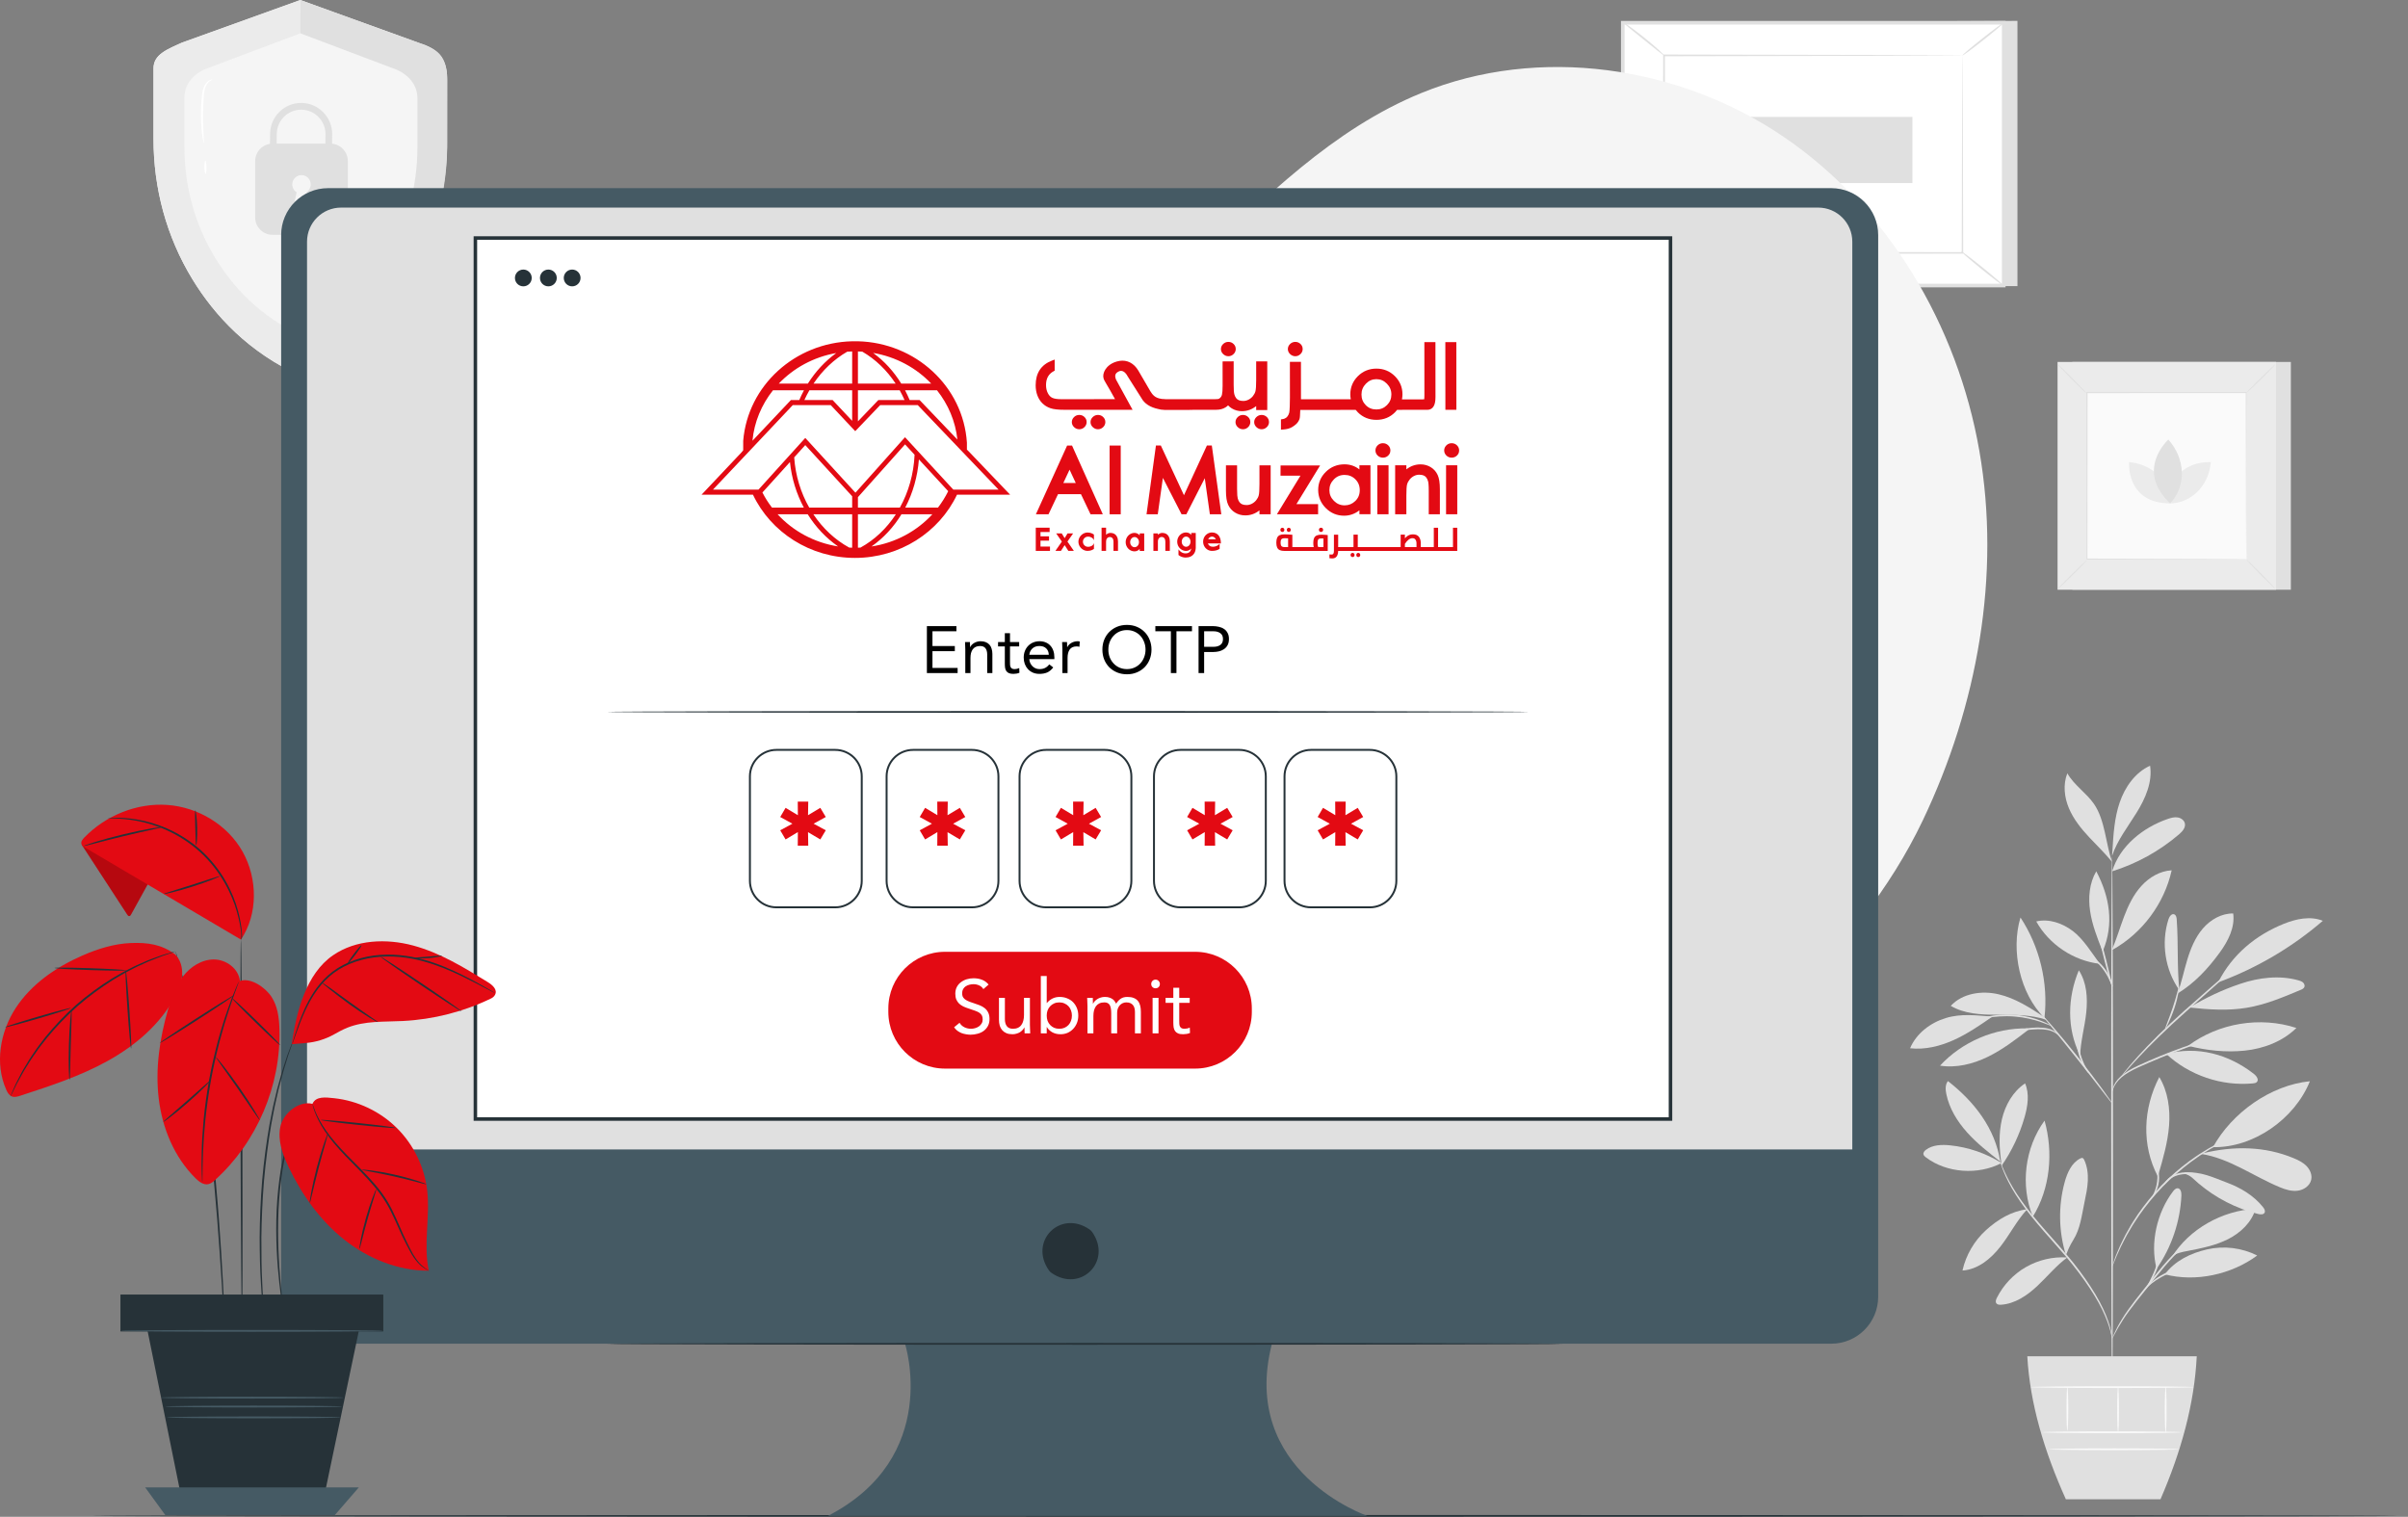 <svg width="254" height="160" viewBox="0 0 254 160" fill="none" xmlns="http://www.w3.org/2000/svg">
<rect x="0" y="0" width="254" height="160" fill="#808080" stroke="none"/>
<path d="M241.645 38.179H218.595V62.207H241.645V38.179Z" fill="#E0E0E0"/>
<path d="M240.084 38.179H217.034V62.207H240.084V38.179Z" fill="#EBEBEB"/>
<path d="M236.986 41.409H220.133V58.977H236.986V41.409Z" fill="#FAFAFA"/>
<path d="M220.132 59.093C220.144 59.107 219.982 59.288 219.711 59.571C219.441 59.853 219.062 60.236 218.638 60.654C218.214 61.072 217.825 61.445 217.539 61.711C217.253 61.977 217.07 62.135 217.057 62.122C217.045 62.11 217.206 61.929 217.477 61.647C217.747 61.364 218.127 60.98 218.552 60.561C218.978 60.143 219.367 59.769 219.653 59.503C219.939 59.237 220.122 59.08 220.133 59.094L220.132 59.093Z" fill="#E0E0E0"/>
<path d="M236.986 59.05C236.999 59.039 237.181 59.201 237.463 59.471C237.746 59.742 238.129 60.121 238.547 60.545C238.965 60.969 239.338 61.358 239.603 61.644C239.869 61.93 240.027 62.113 240.015 62.126C240.003 62.138 239.822 61.977 239.539 61.706C239.257 61.436 238.873 61.056 238.454 60.63C238.035 60.205 237.661 59.816 237.396 59.53C237.13 59.244 236.973 59.061 236.986 59.05L236.986 59.05Z" fill="#E0E0E0"/>
<path d="M236.94 41.456C236.929 41.442 237.09 41.261 237.361 40.978C237.632 40.696 238.01 40.312 238.435 39.895C238.859 39.477 239.247 39.104 239.533 38.838C239.819 38.572 240.003 38.414 240.015 38.426C240.027 38.439 239.866 38.62 239.596 38.902C239.325 39.185 238.945 39.569 238.52 39.987C238.095 40.406 237.705 40.78 237.419 41.046C237.133 41.311 236.95 41.469 236.939 41.455L236.94 41.456Z" fill="#E0E0E0"/>
<path d="M220.087 41.499C220.073 41.51 219.892 41.348 219.609 41.078C219.327 40.807 218.943 40.428 218.525 40.004C218.108 39.58 217.735 39.191 217.469 38.905C217.203 38.619 217.045 38.436 217.057 38.423C217.07 38.411 217.251 38.572 217.533 38.843C217.816 39.113 218.2 39.493 218.619 39.919C219.037 40.344 219.411 40.733 219.677 41.019C219.942 41.305 220.1 41.487 220.087 41.499Z" fill="#E0E0E0"/>
<path d="M236.94 58.976C236.94 58.976 236.938 58.947 236.937 58.892C236.936 58.833 236.935 58.752 236.934 58.647C236.932 58.429 236.93 58.111 236.928 57.7C236.924 56.869 236.919 55.659 236.913 54.12C236.906 51.044 236.897 46.66 236.885 41.409L236.941 41.464C232.035 41.466 226.273 41.469 220.135 41.472H220.134L220.197 41.409C220.194 47.857 220.191 53.89 220.188 58.977L220.134 58.922C225.172 58.934 229.367 58.943 232.306 58.95C233.776 58.956 234.931 58.961 235.723 58.964C236.116 58.967 236.418 58.969 236.626 58.97C236.726 58.972 236.804 58.973 236.859 58.973C236.912 58.974 236.94 58.976 236.94 58.976C236.94 58.976 236.916 58.978 236.865 58.979C236.811 58.98 236.736 58.981 236.638 58.982C236.432 58.984 236.133 58.986 235.745 58.989C234.955 58.992 233.805 58.997 232.34 59.003C229.393 59.009 225.186 59.019 220.133 59.03H220.079V58.976C220.076 53.889 220.073 47.856 220.07 41.408V41.345H220.133H220.135C226.273 41.348 232.035 41.351 236.94 41.353H236.995V41.408C236.984 46.673 236.974 51.07 236.967 54.155C236.961 55.688 236.956 56.895 236.953 57.722C236.95 58.13 236.948 58.443 236.946 58.659C236.945 58.761 236.944 58.84 236.944 58.897C236.942 58.951 236.941 58.976 236.941 58.976L236.94 58.976Z" fill="#E0E0E0"/>
<path d="M224.58 48.749C224.58 48.749 224.22 53.099 228.93 53.099C228.93 50.778 227.015 48.945 224.58 48.749Z" fill="#EBEBEB"/>
<path d="M233.2 48.752C233.2 48.752 228.85 48.391 228.85 53.101C231.171 53.101 233.004 51.186 233.2 48.752Z" fill="#EBEBEB"/>
<path d="M228.721 46.371C228.721 46.371 225.168 49.561 228.915 53.098C230.658 51.251 230.511 48.355 228.721 46.371Z" fill="#E0E0E0"/>
<path d="M212.805 2.202V30.181H172.62L171.173 2.398L212.805 2.202Z" fill="#E0E0E0"/>
<path d="M171.172 2.398V30.122L211.357 30.122V2.398L171.172 2.398Z" fill="white"/>
<path d="M211.548 30.312H170.982V2.207H211.548V30.312ZM171.363 29.931H211.167V2.588H171.363V29.931Z" fill="#E0E0E0"/>
<path d="M207.005 5.843H175.525V26.678H207.005V5.843Z" fill="white"/>
<path d="M207.005 5.842C207.005 5.842 206.951 5.846 206.85 5.848C206.743 5.849 206.595 5.851 206.402 5.853C206.003 5.856 205.424 5.859 204.673 5.864C203.161 5.87 200.962 5.878 198.186 5.889C192.634 5.9 184.777 5.915 175.524 5.934L175.616 5.842C175.618 12.208 175.621 19.262 175.624 26.675V26.677L175.524 26.578C187.399 26.585 198.348 26.593 207.004 26.598L206.925 26.677C206.943 20.337 206.957 15.138 206.967 11.518C206.975 9.709 206.982 8.295 206.987 7.327C206.991 6.848 206.994 6.48 206.996 6.225C206.999 5.975 207.004 5.843 207.004 5.843C207.004 5.843 207.01 5.964 207.013 6.208C207.015 6.46 207.018 6.823 207.022 7.295C207.027 8.26 207.033 9.668 207.042 11.469C207.052 15.101 207.066 20.316 207.083 26.677V26.756H207.004C198.348 26.762 187.399 26.769 175.524 26.776H175.425V26.677V26.674C175.428 19.261 175.43 12.207 175.433 5.842V5.751H175.524C184.8 5.769 192.679 5.785 198.245 5.796C201.013 5.806 203.204 5.815 204.711 5.82C205.454 5.825 206.027 5.829 206.422 5.831C206.611 5.834 206.755 5.835 206.86 5.837C206.957 5.838 207.004 5.842 207.004 5.842H207.005Z" fill="#E0E0E0"/>
<path d="M171.173 2.32C171.189 2.299 171.452 2.471 171.864 2.768C172.275 3.065 172.834 3.485 173.439 3.969C174.043 4.453 174.575 4.91 174.949 5.253C175.323 5.596 175.542 5.822 175.525 5.842C175.487 5.885 174.521 5.088 173.314 4.124C172.107 3.161 171.137 2.365 171.172 2.32L171.173 2.32Z" fill="#E0E0E0"/>
<path d="M211.357 2.398C211.391 2.441 210.444 3.247 209.243 4.198C208.04 5.15 207.039 5.886 207.005 5.843C206.971 5.8 207.917 4.994 209.12 4.043C210.321 3.092 211.323 2.355 211.357 2.398Z" fill="#E0E0E0"/>
<path d="M211.325 30.127C209.832 28.916 208.338 27.706 206.845 26.495L211.325 30.127Z" fill="white"/>
<path d="M206.845 26.495C206.879 26.452 207.91 27.231 209.147 28.233C210.385 29.236 211.36 30.084 211.325 30.126C211.291 30.169 210.26 29.391 209.022 28.388C207.785 27.385 206.81 26.538 206.844 26.495L206.845 26.495Z" fill="#E0E0E0"/>
<path d="M171.173 30.122C171.139 30.079 172.076 29.281 173.265 28.341C174.455 27.399 175.446 26.672 175.48 26.715C175.515 26.758 174.578 27.555 173.388 28.496C172.199 29.437 171.206 30.165 171.172 30.122H171.173Z" fill="#E0E0E0"/>
<path d="M181.917 12.333V19.31H201.724V12.333H181.917Z" fill="#E0E0E0"/>
<path d="M44.293 4.561L31.679 0.001L19.187 4.5C17.592 5.259 16.193 5.713 16.193 7.208V14.655C16.193 19.826 17.539 24.951 20.308 29.475C22.639 33.282 26.247 37.202 31.801 39.694C36.908 38.024 40.719 33.573 43.049 29.765C45.818 25.241 47.164 20.117 47.164 14.945V8.249C47.164 6.116 46.042 5.074 44.293 4.561Z" fill="#F5F5F5"/>
<path d="M31.802 35.371C27.407 33.4 24.552 30.233 22.709 27.22C20.518 23.641 19.453 19.586 19.453 15.495V10.271C19.453 9.088 20.162 7.98 21.57 7.318L31.681 3.512L31.679 0L19.187 4.499C17.876 5.076 16.193 5.712 16.193 7.207V14.654C16.193 19.825 17.539 24.95 20.308 29.474C22.639 33.281 26.247 37.201 31.802 39.693V35.371Z" fill="#EBEBEB"/>
<path d="M31.802 39.693C32.687 39.395 33.499 39.051 34.28 38.623C36.374 37.475 38.161 35.898 39.524 34.47C41.049 32.873 42.185 31.148 43.172 29.536C45.941 25.011 47.287 19.887 47.164 14.573L47.172 8.425C47.164 5.363 45.605 5.138 44.294 4.561L31.679 0.001L31.681 3.513L41.911 7.38C43.319 8.042 44.028 9.15 44.028 10.334V15.557C44.028 19.649 42.963 23.703 40.772 27.283C38.929 30.295 36.197 33.401 31.802 35.372V39.694L31.802 39.693Z" fill="#E0E0E0"/>
<path d="M35.026 15.16L35.04 14.154C35.04 12.336 33.571 10.857 31.765 10.857C29.959 10.857 28.489 12.337 28.489 14.15L28.475 15.173C27.592 15.305 26.913 16.07 26.913 16.996V22.924C26.913 23.943 27.733 24.769 28.745 24.769H34.858C35.87 24.769 36.691 23.944 36.691 22.924V16.996C36.691 16.034 35.959 15.245 35.026 15.16ZM32.638 21.448H31.039L31.289 20.286C31.012 20.113 30.827 19.805 30.827 19.453C30.827 18.911 31.263 18.471 31.802 18.471C32.34 18.471 32.776 18.911 32.776 19.453C32.776 19.792 32.605 20.091 32.345 20.267C32.458 20.718 32.638 21.448 32.638 21.448ZM34.32 15.151H29.181L29.195 14.154C29.195 12.728 30.347 11.568 31.764 11.568C33.181 11.568 34.334 12.728 34.334 14.15L34.32 15.151Z" fill="#E0E0E0"/>
<path d="M21.497 15.088C21.469 15.092 21.381 14.7 21.308 14.057C21.232 13.414 21.176 12.518 21.205 11.529C21.219 11.034 21.251 10.563 21.296 10.137C21.337 9.711 21.414 9.312 21.578 9.013C21.738 8.713 21.962 8.534 22.131 8.455C22.302 8.375 22.409 8.378 22.41 8.39C22.431 8.418 21.984 8.507 21.717 9.084C21.586 9.363 21.528 9.734 21.498 10.156C21.465 10.579 21.439 11.045 21.425 11.535C21.397 12.514 21.427 13.402 21.463 14.043C21.497 14.686 21.53 15.084 21.497 15.088Z" fill="white"/>
<path d="M21.682 18.329C21.621 18.33 21.566 18.024 21.559 17.646C21.551 17.267 21.595 16.959 21.656 16.958C21.716 16.957 21.772 17.263 21.779 17.641C21.787 18.02 21.744 18.328 21.682 18.329Z" fill="white"/>
<path d="M211.129 122.681C209.497 121.657 207.629 121.013 205.713 120.817C204.828 120.726 203.861 120.751 203.152 121.288C203.001 121.401 202.854 121.57 202.888 121.756C202.913 121.892 203.028 121.991 203.138 122.076C205.342 123.757 208.675 123.969 211.129 122.681Z" fill="#E0E0E0"/>
<path d="M210.99 122.527C209.764 121.57 208.53 120.607 207.492 119.45C206.453 118.292 205.609 116.918 205.299 115.394C205.205 114.932 205.176 114.404 205.472 114.037C208.26 116.215 210.451 119.031 210.99 122.527Z" fill="#E0E0E0"/>
<path d="M211.1 122.659C210.89 121.134 210.814 119.567 211.164 118.067C211.515 116.568 212.33 115.133 213.611 114.277C214.093 115.404 213.886 116.701 213.546 117.878C213.021 119.697 212.199 121.429 211.12 122.985" fill="#E0E0E0"/>
<path d="M213.833 127.558C212.174 127.759 210.729 128.634 209.49 129.756C208.251 130.878 207.37 132.389 207.006 134.02C208.633 133.92 210.014 132.772 211.015 131.485C212.017 130.199 212.71 128.786 213.81 127.583" fill="#E0E0E0"/>
<path d="M214.427 128.34C213.09 125.049 213.574 121.082 215.663 118.208C216.608 121.571 216.261 125.368 214.427 128.34Z" fill="#E0E0E0"/>
<path d="M218.038 132.641C216.533 132.547 215.001 132.906 213.694 133.658C212.387 134.411 211.307 135.555 210.632 136.904C210.54 137.087 210.459 137.32 210.582 137.485C210.689 137.627 210.896 137.641 211.073 137.629C212.533 137.535 213.827 136.656 214.894 135.656C215.961 134.656 216.891 133.501 218.071 132.637" fill="#E0E0E0"/>
<path d="M217.923 132.407C217.146 129.921 217.098 127.213 217.785 124.702C218.057 123.71 218.512 122.666 219.43 122.2C219.508 122.161 219.599 122.125 219.681 122.156C219.759 122.186 219.804 122.266 219.84 122.34C220.166 123.022 220.261 123.796 220.228 124.551C220.194 125.306 220.037 126.049 219.881 126.789C219.592 128.156 219.439 129.626 218.689 130.806C218.511 131.086 218.354 131.388 218.212 131.688C218.07 131.987 218.069 132.093 217.938 132.331" fill="#E0E0E0"/>
<path d="M227.482 133.831C226.774 131.137 227.526 127.871 229.223 125.662C229.349 125.5 229.514 125.325 229.718 125.344C230.031 125.373 230.112 125.79 230.098 126.103C229.975 128.856 229.057 131.569 227.482 133.831Z" fill="#E0E0E0"/>
<path d="M228.344 134.42C231.617 135.272 235.372 134.443 238.094 132.437C236.481 131.619 234.579 131.386 232.816 131.789C231.053 132.192 229.442 132.982 228.344 134.42Z" fill="#E0E0E0"/>
<path d="M229.071 132.626C230.904 129.637 234.418 127.687 237.92 127.509C237.517 128.933 236.346 130.04 235.026 130.709C233.705 131.378 232.231 131.669 230.778 131.951C230.213 132.061 229.437 132.181 229.071 132.626Z" fill="#E0E0E0"/>
<path d="M227.665 123.922C228.161 122.221 228.66 120.506 228.797 118.74C228.933 116.973 228.681 115.129 227.764 113.613C226.052 116.927 225.879 120.798 227.613 124.099" fill="#E0E0E0"/>
<path d="M233.429 121.008C235.432 117.369 239.517 114.462 243.651 114.055C242.056 118.025 237.707 121.093 233.429 121.008Z" fill="#E0E0E0"/>
<path d="M232.169 121.721C235.155 122.176 237.7 124.083 240.491 125.24C241.087 125.487 241.731 125.684 242.372 125.6C243.012 125.516 243.644 125.086 243.788 124.456C243.907 123.933 243.669 123.378 243.294 122.995C242.919 122.611 242.423 122.372 241.928 122.166C238.888 120.9 235.628 120.869 232.427 121.636" fill="#E0E0E0"/>
<path d="M230.441 123.816C231.117 124.009 231.348 124.359 231.884 124.815C233.7 126.362 235.878 127.481 238.194 128.057C238.435 128.117 238.751 128.14 238.871 127.923C238.975 127.732 238.843 127.502 238.708 127.333C237.738 126.119 236.354 125.289 234.898 124.746C233.441 124.204 232.18 123.55 230.442 123.69" fill="#E0E0E0"/>
<path d="M228.491 111.166C230.92 113.432 234.34 114.596 237.646 114.281C237.797 114.266 237.961 114.243 238.063 114.131C238.294 113.881 238.017 113.494 237.749 113.284C235.057 111.186 231.797 110.315 228.491 111.166Z" fill="#E0E0E0"/>
<path d="M230.803 110.319C234.013 107.913 238.415 107.186 242.228 108.434C240.789 109.852 238.793 110.615 236.784 110.824C234.775 111.033 232.763 110.81 230.804 110.319" fill="#E0E0E0"/>
<path d="M229.885 104.507C229.62 101.82 229.792 99.699 229.605 97C229.591 96.784 229.544 96.525 229.342 96.447C229.062 96.339 228.827 96.684 228.735 96.971C227.935 99.459 228.372 102.313 229.881 104.448" fill="#E0E0E0"/>
<path d="M229.691 104.804C231.512 103.677 232.879 102.207 234.142 100.478C235.021 99.275 235.762 97.834 235.562 96.358C234.328 96.333 233.155 97.014 232.352 97.953C231.549 98.891 231.072 100.063 230.715 101.245C230.359 102.427 230.109 103.642 229.691 104.804" fill="#E0E0E0"/>
<path d="M234.064 103.589C238.06 102.111 241.789 99.912 245.017 97.13C243.708 96.603 242.21 96.919 240.902 97.447C237.914 98.653 235.472 100.689 234.006 103.56" fill="#E0E0E0"/>
<path d="M230.921 106.273C232.942 106.494 234.997 106.638 237.002 106.303C238.974 105.973 240.838 105.191 242.68 104.416C242.833 104.352 242.999 104.274 243.066 104.123C243.139 103.959 243.061 103.758 242.928 103.637C242.795 103.516 242.617 103.459 242.444 103.41C240.441 102.85 238.279 103.112 236.308 103.777C234.337 104.441 232.721 105.231 230.921 106.273" fill="#E0E0E0"/>
<path d="M219.376 111.257C217.997 108.473 218.086 105.223 219.278 102.354C220.117 103.632 220.219 105.259 220.065 106.78C219.912 108.302 219.449 109.867 219.419 111.396" fill="#E0E0E0"/>
<path d="M213.864 108.479C210.42 108.413 206.975 109.881 204.636 112.41C206.355 112.68 208.126 112.236 209.689 111.473C211.253 110.709 212.642 109.638 214.02 108.575" fill="#E0E0E0"/>
<path d="M210.16 107.239C208.475 107.103 206.854 106.894 205.234 107.391C203.614 107.887 202.139 109.014 201.479 110.574C203.055 110.752 204.652 110.357 206.097 109.702C207.542 109.048 208.855 108.141 210.16 107.239Z" fill="#E0E0E0"/>
<path d="M215.645 107.296C214.13 106.302 212.573 105.291 210.808 104.88C209.044 104.468 206.999 104.772 205.768 106.103C207.196 106.941 208.93 107.04 210.586 107.039C212.243 107.037 214.273 107.019 215.835 107.571" fill="#E0E0E0"/>
<path d="M215.654 107.376C213.063 104.831 212.081 100.26 213.123 96.781C215.16 99.876 216.072 103.694 215.654 107.376Z" fill="#E0E0E0"/>
<path d="M222.78 100.166C223.268 99.03 223.612 97.838 224.051 96.681C224.489 95.525 225.034 94.386 225.862 93.468C226.691 92.55 227.836 91.866 229.072 91.805C228.298 95.306 225.973 98.434 222.843 100.184" fill="#E0E0E0"/>
<path d="M221.49 101.668C220.681 100.555 219.747 99.044 218.65 98.213C217.554 97.382 216.126 96.879 214.787 97.198C216.148 99.632 218.72 101.347 221.49 101.668Z" fill="#E0E0E0"/>
<path d="M221.748 100.259C221.218 98.912 220.684 97.551 220.47 96.119C220.255 94.687 220.386 93.158 221.118 91.909C222.541 94.598 222.999 97.484 221.821 100.289" fill="#E0E0E0"/>
<path d="M222.793 91.91C223.598 89.244 226.039 87.282 228.674 86.381C229.006 86.267 229.358 86.173 229.705 86.226C230.052 86.28 230.393 86.517 230.465 86.861C230.561 87.314 230.187 87.721 229.834 88.022C227.783 89.776 225.37 91.108 222.793 91.91" fill="#E0E0E0"/>
<path d="M222.822 89.73C222.925 88.011 223.032 86.267 223.591 84.639C224.149 83.01 225.227 81.483 226.794 80.77C227.061 82.506 226.295 84.233 225.371 85.727C224.448 87.22 223.335 88.63 222.78 90.296" fill="#E0E0E0"/>
<path d="M222.78 90.913C222.114 88.97 222.045 86.503 220.882 84.81C220.069 83.627 218.767 82.821 218.066 81.568C217.6 82.739 217.743 84.087 218.23 85.249C218.716 86.41 219.521 87.41 220.381 88.329C221.242 89.249 221.979 89.94 222.78 90.913Z" fill="#E0E0E0"/>
<path d="M222.793 148.12C222.741 148.12 222.696 135.162 222.693 119.18C222.689 103.192 222.728 90.236 222.78 90.236C222.831 90.236 222.876 103.192 222.88 119.18C222.883 135.162 222.844 148.12 222.793 148.12H222.793Z" fill="#E0E0E0"/>
<path d="M234.117 109.302C234.121 109.314 233.947 109.379 233.63 109.485C233.28 109.603 232.83 109.755 232.289 109.937C231.159 110.322 229.606 110.88 227.92 111.571C226.25 112.286 224.676 112.868 223.78 113.645C223.332 114.028 223.075 114.443 222.948 114.745C222.82 115.049 222.797 115.235 222.78 115.232C222.773 115.231 222.775 115.185 222.785 115.096C222.8 115.009 222.823 114.878 222.881 114.718C222.99 114.399 223.24 113.955 223.692 113.545C224.143 113.135 224.77 112.765 225.489 112.429C226.207 112.094 227.003 111.744 227.849 111.397C229.54 110.704 231.105 110.164 232.248 109.811C232.82 109.632 233.286 109.501 233.609 109.414C233.933 109.329 234.113 109.289 234.117 109.301V109.302Z" fill="#E0E0E0"/>
<path d="M237.829 100.185C237.834 100.189 237.786 100.239 237.693 100.33C237.582 100.434 237.445 100.563 237.277 100.721C236.89 101.072 236.365 101.549 235.724 102.132C234.384 103.325 232.566 104.944 230.557 106.732C228.54 108.527 226.798 110.243 225.59 111.534C224.985 112.18 224.509 112.714 224.184 113.087C224.032 113.26 223.908 113.402 223.808 113.516C223.721 113.613 223.673 113.662 223.668 113.658C223.663 113.654 223.701 113.597 223.779 113.492C223.857 113.388 223.971 113.233 224.128 113.04C224.436 112.652 224.898 112.103 225.492 111.445C226.679 110.127 228.412 108.391 230.433 106.593C232.457 104.802 234.299 103.193 235.637 102.033C236.294 101.469 236.833 101.007 237.229 100.667C237.406 100.52 237.551 100.4 237.668 100.303C237.77 100.221 237.825 100.181 237.829 100.186V100.185Z" fill="#E0E0E0"/>
<path d="M228.38 108.557C228.327 108.533 228.749 107.56 229.168 106.33C229.592 105.1 229.791 104.061 229.845 104.07C229.894 104.076 229.774 105.144 229.346 106.39C229.134 107.012 228.901 107.559 228.718 107.947C228.534 108.336 228.403 108.567 228.38 108.557Z" fill="#E0E0E0"/>
<path d="M222.805 116.401C222.794 116.409 222.684 116.28 222.494 116.04C222.283 115.77 222.016 115.428 221.698 115.019C221.029 114.155 220.104 112.961 219.068 111.655C218.031 110.35 217.079 109.178 216.389 108.33C216.063 107.928 215.79 107.59 215.575 107.323C215.385 107.084 215.284 106.947 215.294 106.939C215.304 106.93 215.423 107.051 215.63 107.276C215.838 107.501 216.132 107.832 216.49 108.245C217.207 109.071 218.177 110.231 219.215 111.539C220.252 112.846 221.161 114.054 221.804 114.94C222.125 115.382 222.381 115.744 222.553 115.997C222.725 116.25 222.815 116.393 222.805 116.401Z" fill="#E0E0E0"/>
<path d="M220.322 113.213C220.291 113.246 219.629 112.46 219.281 111.266C219.025 110.424 219.014 109.654 219.045 109.303L219.128 109.309C219.091 109.459 219.064 109.538 219.049 109.536C219.034 109.534 219.034 109.45 219.046 109.296L219.128 109.303C219.159 109.652 219.212 110.395 219.461 111.213C219.796 112.37 220.371 113.181 220.321 113.213H220.322Z" fill="#E0E0E0"/>
<path d="M217.116 109.181C217.092 109.207 216.879 108.939 216.389 108.759C215.904 108.571 215.174 108.53 214.373 108.599C213.571 108.658 212.855 108.801 212.342 108.927C211.829 109.054 211.516 109.153 211.507 109.127C211.498 109.105 211.796 108.961 212.307 108.799C212.816 108.639 213.542 108.472 214.359 108.412C215.169 108.342 215.937 108.404 216.439 108.636C216.947 108.861 217.132 109.177 217.115 109.181H217.116Z" fill="#E0E0E0"/>
<path d="M216.356 108.204C216.342 108.233 215.933 108.034 215.244 107.799C214.556 107.562 213.575 107.313 212.467 107.227C211.36 107.144 210.353 107.242 209.636 107.371C208.919 107.5 208.485 107.634 208.475 107.603C208.471 107.591 208.576 107.547 208.77 107.477C208.964 107.405 209.251 107.323 209.611 107.241C210.329 107.076 211.354 106.956 212.482 107.04C213.609 107.128 214.604 107.402 215.29 107.674C215.633 107.809 215.904 107.934 216.084 108.035C216.266 108.133 216.363 108.192 216.357 108.204H216.356Z" fill="#E0E0E0"/>
<path d="M222.78 104.07C222.73 104.083 222.367 102.821 221.968 101.252C221.57 99.682 221.289 98.4 221.339 98.387C221.389 98.374 221.752 99.636 222.15 101.206C222.548 102.775 222.83 104.058 222.78 104.07Z" fill="#E0E0E0"/>
<path d="M222.831 104.071C222.776 104.089 222.542 103.246 221.932 102.384C221.338 101.503 220.581 101.061 220.608 101.018C220.618 100.998 220.827 101.075 221.119 101.281C221.412 101.485 221.774 101.83 222.085 102.276C222.719 103.174 222.877 104.068 222.831 104.071Z" fill="#E0E0E0"/>
<path d="M222.793 141.212C222.773 141.215 222.734 140.901 222.588 140.351C222.444 139.8 222.172 139.02 221.723 138.107C220.827 136.277 219.198 133.957 217.128 131.634C216.102 130.462 215.107 129.356 214.262 128.298C213.416 127.241 212.721 126.233 212.213 125.342C211.704 124.452 211.372 123.688 211.179 123.149C211.083 122.879 211.014 122.668 210.976 122.522C210.935 122.376 210.916 122.3 210.922 122.298C210.939 122.293 211.033 122.595 211.247 123.123C211.46 123.65 211.808 124.4 212.328 125.275C212.846 126.151 213.547 127.143 214.397 128.189C215.245 129.237 216.242 130.336 217.269 131.51C219.344 133.84 220.97 136.189 221.842 138.049C222.28 138.977 222.536 139.773 222.659 140.333C222.719 140.614 222.76 140.832 222.774 140.983C222.793 141.132 222.799 141.211 222.793 141.212V141.212Z" fill="#E0E0E0"/>
<path d="M233.026 129.653C233.032 129.667 232.836 129.766 232.49 129.954C232.146 130.148 231.658 130.445 231.099 130.874C230.539 131.302 229.914 131.864 229.272 132.54C228.631 133.217 227.97 134.004 227.296 134.847C225.948 136.538 224.687 138.035 223.932 139.229C223.549 139.822 223.271 140.321 223.088 140.672C222.904 141.021 222.807 141.218 222.793 141.212C222.787 141.209 222.804 141.157 222.843 141.06C222.883 140.963 222.937 140.818 223.023 140.64C223.186 140.278 223.448 139.765 223.82 139.159C224.553 137.936 225.804 136.419 227.149 134.73C227.825 133.886 228.494 133.097 229.147 132.421C229.801 131.746 230.443 131.187 231.019 130.768C231.595 130.348 232.099 130.065 232.456 129.89C232.633 129.8 232.778 129.746 232.874 129.705C232.971 129.665 233.023 129.648 233.026 129.653L233.026 129.653Z" fill="#E0E0E0"/>
<path d="M233.226 133.403C233.228 133.43 232.793 133.483 232.092 133.567C231.394 133.658 230.422 133.774 229.404 134.097C228.39 134.427 227.546 134.931 226.997 135.36C226.442 135.789 226.18 136.144 226.155 136.123C226.146 136.117 226.2 136.02 226.323 135.862C226.444 135.704 226.642 135.491 226.913 135.258C227.454 134.792 228.305 134.258 229.347 133.919C230.389 133.589 231.375 133.493 232.079 133.436C232.787 133.385 233.224 133.379 233.226 133.403V133.403Z" fill="#E0E0E0"/>
<path d="M226.486 135.711C226.426 135.678 226.938 134.897 227.334 133.848C227.706 132.789 227.793 131.86 227.859 131.871C227.883 131.874 227.883 132.106 227.84 132.479C227.796 132.851 227.707 133.368 227.51 133.912C227.312 134.456 227.052 134.91 226.852 135.226C226.65 135.542 226.507 135.724 226.486 135.712V135.711Z" fill="#E0E0E0"/>
<path d="M236.34 119.586C236.342 119.592 236.279 119.625 236.158 119.682C236.018 119.746 235.842 119.826 235.626 119.925C235.392 120.025 235.109 120.152 234.79 120.32C234.47 120.485 234.096 120.655 233.707 120.889C233.51 121.001 233.303 121.119 233.089 121.24C232.874 121.364 232.662 121.51 232.437 121.652C231.981 121.928 231.524 122.269 231.037 122.616C230.083 123.34 229.08 124.197 228.114 125.187C227.158 126.186 226.335 127.218 225.644 128.196C225.314 128.695 224.989 129.163 224.728 129.628C224.594 129.859 224.455 130.076 224.339 130.294C224.225 130.513 224.114 130.723 224.009 130.924C223.789 131.321 223.631 131.7 223.477 132.026C223.32 132.351 223.203 132.638 223.111 132.874C223.02 133.093 222.946 133.272 222.887 133.415C222.834 133.538 222.803 133.602 222.797 133.6C222.791 133.597 222.81 133.53 222.852 133.403C222.902 133.256 222.965 133.073 223.043 132.848C223.125 132.607 223.233 132.314 223.382 131.984C223.527 131.653 223.677 131.267 223.891 130.864C223.993 130.66 224.101 130.447 224.212 130.225C224.326 130.003 224.462 129.783 224.594 129.549C224.85 129.078 225.173 128.603 225.502 128.097C226.19 127.107 227.016 126.063 227.979 125.056C228.953 124.059 229.967 123.199 230.934 122.477C231.428 122.131 231.891 121.792 232.353 121.52C232.582 121.38 232.798 121.236 233.015 121.115C233.233 120.996 233.443 120.882 233.644 120.772C234.039 120.545 234.419 120.382 234.745 120.225C235.07 120.065 235.359 119.947 235.597 119.857C235.819 119.772 236 119.702 236.145 119.646C236.271 119.601 236.338 119.579 236.34 119.585V119.586Z" fill="#E0E0E0"/>
<path d="M228.241 125.013C228.224 125.011 228.315 124.696 228.686 124.35C229.049 124.004 229.71 123.685 230.481 123.662C231.248 123.641 231.914 123.856 232.369 124.03C232.826 124.21 233.092 124.356 233.083 124.377C233.072 124.403 232.788 124.3 232.326 124.155C231.865 124.014 231.214 123.829 230.487 123.849C229.762 123.871 229.136 124.15 228.773 124.45C228.401 124.749 228.271 125.031 228.241 125.013Z" fill="#E0E0E0"/>
<path d="M227.031 126.262C226.979 126.234 227.436 125.564 227.54 124.605C227.66 123.647 227.369 122.89 227.426 122.874C227.446 122.866 227.549 123.042 227.636 123.357C227.725 123.671 227.783 124.128 227.726 124.627C227.667 125.125 227.505 125.556 227.346 125.841C227.188 126.127 227.049 126.275 227.031 126.262H227.031Z" fill="#E0E0E0"/>
<path d="M213.843 143.068C214.122 148.021 215.614 153.057 217.91 158.15H227.892C230.081 153.108 231.47 148.079 231.717 143.068H213.843Z" fill="#E0E0E0"/>
<path d="M230.099 151.082C230.099 151.134 226.812 151.176 222.759 151.176C218.706 151.176 215.418 151.134 215.418 151.082C215.418 151.03 218.704 150.988 222.759 150.988C226.814 150.988 230.099 151.03 230.099 151.082Z" fill="#FAFAFA"/>
<path d="M229.876 152.876C229.876 152.928 226.795 152.97 222.995 152.97C219.196 152.97 216.114 152.928 216.114 152.876C216.114 152.824 219.194 152.782 222.995 152.782C226.796 152.782 229.876 152.824 229.876 152.876Z" fill="#FAFAFA"/>
<path d="M218.071 146.32C218.123 146.32 218.164 147.35 218.164 148.62C218.164 149.889 218.123 150.919 218.071 150.919C218.019 150.919 217.977 149.89 217.977 148.62C217.977 147.35 218.019 146.32 218.071 146.32Z" fill="#FAFAFA"/>
<path d="M223.419 146.32C223.471 146.32 223.512 147.387 223.512 148.701C223.512 150.016 223.471 151.082 223.419 151.082C223.367 151.082 223.325 150.017 223.325 148.701C223.325 147.386 223.367 146.32 223.419 146.32Z" fill="#FAFAFA"/>
<path d="M228.44 146.28C228.492 146.28 228.533 147.368 228.533 148.709C228.533 150.05 228.492 151.137 228.44 151.137C228.388 151.137 228.346 150.05 228.346 148.709C228.346 147.367 228.388 146.28 228.44 146.28Z" fill="#FAFAFA"/>
<path d="M231.4 146.32C231.4 146.372 227.545 146.414 222.791 146.414C218.037 146.414 214.182 146.372 214.182 146.32C214.182 146.268 218.036 146.227 222.791 146.227C227.547 146.227 231.4 146.268 231.4 146.32Z" fill="#FAFAFA"/>
<path d="M208.781 47.53C206.486 34.369 199.181 21.939 188.135 14.428C177.089 6.916 162.309 4.759 149.942 9.805C131.297 17.413 120.726 39.102 101.475 45.011C91.206 48.163 80.181 46.235 69.467 45.465C58.753 44.695 46.936 45.509 39.016 52.766C31.709 59.463 29.495 70.654 32.261 80.173C35.026 89.691 38.165 96.66 44.484 104.297C52.837 114.393 66.596 116.736 74.897 117.366C98.287 120.004 121.386 120.787 144.124 119.243C160.819 119.831 180.529 113.099 188.467 105.557C194.277 100.036 199.378 93.757 202.827 86.522C208.577 74.463 211.075 60.691 208.781 47.53Z" fill="#F5F5F5"/>
<path d="M253.063 159.904C253.063 159.957 198.544 160 131.308 160C64.071 160 9.541 159.957 9.541 159.904C9.541 159.851 64.048 159.808 131.308 159.808C198.568 159.808 253.063 159.851 253.063 159.904Z" fill="#263238"/>
<path d="M193.164 19.847H34.605C31.871 19.847 29.656 22.063 29.656 24.796V136.79C29.656 139.523 31.872 141.739 34.605 141.739H95.46C95.46 141.739 99.331 153.71 87.331 159.903H144.233C144.233 159.903 130.684 155.258 134.168 141.739H193.165C195.898 141.739 198.114 139.523 198.114 136.79V24.796C198.114 22.063 195.898 19.847 193.164 19.847Z" fill="#455A64"/>
<path d="M115.205 129.961C117.362 133.043 113.986 136.419 110.903 134.263C110.801 134.192 110.708 134.099 110.638 133.997C108.487 130.915 111.858 127.544 114.939 129.696C115.041 129.767 115.134 129.859 115.205 129.961Z" fill="#263238"/>
<path d="M35.977 21.898H191.792C193.774 21.898 195.384 23.508 195.384 25.49V121.251H32.386V25.49C32.386 23.508 33.995 21.898 35.977 21.898Z" fill="#E0E0E0"/>
<path d="M164.817 141.755C164.817 141.808 142.254 141.851 114.427 141.851C86.6 141.851 64.032 141.808 64.032 141.755C64.032 141.703 86.591 141.66 114.427 141.66C142.263 141.66 164.817 141.703 164.817 141.755Z" fill="#263238"/>
<path d="M176.206 25.106H50.144V118.041H176.206V25.106Z" fill="white"/>
<path d="M176.391 118.227H49.959V24.922H176.391V118.227H176.391ZM50.329 117.856H176.021V25.292H50.329V117.856Z" fill="#263238"/>
<path d="M85.821 86.887L87.105 87.582L86.528 88.548L85.232 87.782L85.256 89.208H84.149L84.161 87.771L82.865 88.549L82.299 87.583L83.583 86.888L82.299 86.181L82.865 85.215L84.161 85.992L84.149 84.555H85.256L85.232 85.992L86.528 85.215L87.105 86.181L85.821 86.888V86.887Z" fill="#E30A13"/>
<path d="M100.537 86.887L101.821 87.582L101.244 88.548L99.948 87.782L99.972 89.208H98.865L98.876 87.771L97.581 88.549L97.015 87.583L98.299 86.888L97.015 86.181L97.581 85.215L98.876 85.992L98.865 84.555H99.972L99.948 85.992L101.244 85.215L101.821 86.181L100.537 86.888V86.887Z" fill="#E30A13"/>
<path d="M114.863 86.887L116.147 87.582L115.57 88.548L114.274 87.782L114.298 89.208H113.191L113.203 87.771L111.907 88.549L111.342 87.583L112.625 86.888L111.342 86.181L111.907 85.215L113.203 85.992L113.191 84.555H114.298L114.274 85.992L115.57 85.215L116.147 86.181L114.863 86.888V86.887Z" fill="#E30A13"/>
<path d="M128.74 86.887L130.024 87.582L129.447 88.548L128.152 87.782L128.175 89.208H127.068L127.08 87.771L125.784 88.549L125.219 87.583L126.502 86.888L125.219 86.181L125.784 85.215L127.08 85.992L127.068 84.555H128.175L128.152 85.992L129.447 85.215L130.024 86.181L128.74 86.888V86.887Z" fill="#E30A13"/>
<path d="M142.509 86.887L143.793 87.582L143.216 88.548L141.92 87.782L141.944 89.208H140.837L140.849 87.771L139.553 88.549L138.988 87.583L140.271 86.888L138.988 86.181L139.553 85.215L140.849 85.992L140.837 84.555H141.944L141.92 85.992L143.216 85.215L143.793 86.181L142.509 86.888V86.887Z" fill="#E30A13"/>
<path d="M88.106 95.811H81.895C80.299 95.811 79 94.512 79 92.916V81.895C79 80.298 80.299 79 81.895 79H88.106C89.702 79 91.001 80.299 91.001 81.895V92.916C91.001 94.513 89.702 95.811 88.106 95.811ZM81.895 79.204C80.412 79.204 79.205 80.412 79.205 81.895V92.916C79.205 94.399 80.412 95.606 81.895 95.606H88.106C89.59 95.606 90.796 94.399 90.796 92.916V81.895C90.796 80.411 89.589 79.204 88.106 79.204H81.895Z" fill="#263238"/>
<path d="M102.524 95.811H96.314C94.717 95.811 93.418 94.512 93.418 92.916V81.895C93.418 80.298 94.717 79 96.314 79H102.524C104.121 79 105.419 80.299 105.419 81.895V92.916C105.419 94.513 104.121 95.811 102.524 95.811ZM96.314 79.204C94.83 79.204 93.623 80.412 93.623 81.895V92.916C93.623 94.399 94.83 95.606 96.314 95.606H102.524C104.008 95.606 105.215 94.399 105.215 92.916V81.895C105.215 80.411 104.008 79.204 102.524 79.204H96.314Z" fill="#263238"/>
<path d="M116.547 95.811H110.336C108.74 95.811 107.441 94.512 107.441 92.916V81.895C107.441 80.298 108.74 79 110.336 79H116.547C118.143 79 119.442 80.299 119.442 81.895V92.916C119.442 94.513 118.143 95.811 116.547 95.811ZM110.336 79.204C108.852 79.204 107.646 80.412 107.646 81.895V92.916C107.646 94.399 108.853 95.606 110.336 95.606H116.547C118.03 95.606 119.237 94.399 119.237 92.916V81.895C119.237 80.411 118.03 79.204 116.547 79.204H110.336Z" fill="#263238"/>
<path d="M130.727 95.811H124.516C122.919 95.811 121.621 94.512 121.621 92.916V81.895C121.621 80.298 122.92 79 124.516 79H130.727C132.323 79 133.622 80.299 133.622 81.895V92.916C133.622 94.513 132.323 95.811 130.727 95.811ZM124.516 79.204C123.032 79.204 121.826 80.412 121.826 81.895V92.916C121.826 94.399 123.032 95.606 124.516 95.606H130.727C132.21 95.606 133.417 94.399 133.417 92.916V81.895C133.417 80.411 132.21 79.204 130.727 79.204H124.516Z" fill="#263238"/>
<path d="M144.497 95.811H138.286C136.69 95.811 135.391 94.512 135.391 92.916V81.895C135.391 80.298 136.69 79 138.286 79H144.497C146.093 79 147.392 80.299 147.392 81.895V92.916C147.392 94.513 146.093 95.811 144.497 95.811ZM138.286 79.204C136.802 79.204 135.596 80.412 135.596 81.895V92.916C135.596 94.399 136.802 95.606 138.286 95.606H144.497C145.98 95.606 147.187 94.399 147.187 92.916V81.895C147.187 80.411 145.98 79.204 144.497 79.204H138.286Z" fill="#263238"/>
<path d="M136.632 37.576H136.632C136.839 37.576 137.022 37.5 137.176 37.35C137.33 37.202 137.408 37.022 137.408 36.815C137.408 36.609 137.331 36.43 137.18 36.284C137.028 36.138 136.843 36.064 136.631 36.064C136.418 36.064 136.232 36.14 136.077 36.29C135.923 36.439 135.845 36.617 135.845 36.821C135.846 37.025 135.926 37.204 136.085 37.353C136.243 37.501 136.426 37.576 136.632 37.576Z" fill="#E30A13"/>
<path d="M129.573 37.576H129.573C129.78 37.576 129.962 37.5 130.117 37.35C130.271 37.202 130.349 37.021 130.349 36.815C130.349 36.609 130.272 36.43 130.12 36.284C129.969 36.138 129.784 36.064 129.572 36.064C129.359 36.064 129.173 36.14 129.018 36.289C128.864 36.438 128.786 36.617 128.786 36.82C128.786 37.025 128.867 37.205 129.026 37.353C129.183 37.501 129.367 37.576 129.573 37.576Z" fill="#E30A13"/>
<path d="M133.079 43.77C132.866 43.77 132.68 43.845 132.526 43.994C132.371 44.143 132.293 44.322 132.293 44.526C132.293 44.73 132.374 44.909 132.532 45.059C132.69 45.206 132.874 45.28 133.079 45.28H133.08C133.287 45.28 133.47 45.205 133.624 45.056C133.778 44.907 133.856 44.726 133.856 44.52C133.856 44.313 133.779 44.135 133.627 43.99C133.477 43.844 133.293 43.77 133.079 43.77Z" fill="#E30A13"/>
<path d="M130.556 43.995C130.402 44.144 130.324 44.322 130.324 44.526C130.324 44.731 130.405 44.91 130.563 45.058C130.72 45.206 130.904 45.28 131.109 45.28H131.11C131.318 45.28 131.501 45.205 131.655 45.056C131.809 44.906 131.887 44.726 131.887 44.52C131.887 44.314 131.81 44.136 131.658 43.99C131.507 43.844 131.322 43.77 131.109 43.77C130.895 43.77 130.709 43.846 130.556 43.995Z" fill="#E30A13"/>
<path d="M116.365 43.99C116.215 43.843 116.031 43.769 115.816 43.769C115.604 43.769 115.417 43.845 115.263 43.994C115.109 44.143 115.03 44.322 115.031 44.525C115.031 44.73 115.111 44.909 115.27 45.057C115.427 45.205 115.611 45.28 115.817 45.28H115.817C116.024 45.28 116.207 45.205 116.362 45.056C116.516 44.906 116.594 44.725 116.594 44.519C116.594 44.315 116.517 44.136 116.365 43.99Z" fill="#E30A13"/>
<path d="M113.291 43.994C113.137 44.143 113.058 44.322 113.058 44.525C113.059 44.73 113.139 44.909 113.297 45.057C113.454 45.205 113.638 45.28 113.844 45.28H113.844C114.051 45.28 114.235 45.205 114.389 45.056C114.543 44.905 114.621 44.725 114.621 44.519C114.621 44.314 114.544 44.136 114.393 43.99C114.243 43.843 114.058 43.769 113.843 43.769C113.63 43.769 113.444 43.845 113.291 43.994Z" fill="#E30A13"/>
<path d="M144.081 40.472C144.394 40.152 144.754 39.996 145.183 39.996L145.185 39.934V39.996C145.613 39.996 145.974 40.151 146.291 40.472C146.609 40.796 146.765 41.168 146.765 41.611C146.765 42.053 146.614 42.419 146.302 42.731C145.992 43.041 145.628 43.192 145.188 43.192C144.732 43.192 144.364 43.044 144.064 42.737C143.76 42.429 143.612 42.062 143.612 41.617C143.611 41.171 143.765 40.797 144.081 40.472ZM135.345 45.306C135.747 45.279 136.058 45.194 136.297 45.047C136.612 44.853 136.908 44.643 137.071 44.207C137.123 44.07 137.133 43.755 137.142 43.502C137.145 43.402 137.149 43.305 137.154 43.244L143 43.235C143.079 43.336 143.153 43.419 143.229 43.495C143.757 44.021 144.416 44.288 145.19 44.288C145.964 44.287 146.622 44.02 147.147 43.492C147.223 43.416 147.296 43.333 147.374 43.231L150.569 43.229C150.856 43.229 151.085 43.097 151.229 42.848C151.356 42.63 151.417 42.311 151.417 41.873L151.413 36.087L150.244 36.088L150.248 41.701C150.249 41.972 150.232 42.084 150.223 42.126C150.211 42.137 147.88 42.132 147.88 42.132C147.916 41.951 147.934 41.769 147.934 41.588C147.934 40.849 147.664 40.207 147.134 39.678C146.602 39.15 145.947 38.883 145.186 38.883C144.421 38.883 143.763 39.152 143.23 39.681C142.701 40.21 142.433 40.853 142.433 41.592C142.433 41.765 142.45 41.94 142.483 42.114L137.229 42.118L137.226 38.169L136.061 38.17L136.064 41.94C136.064 42.491 136.038 43.357 135.994 43.517C135.952 43.678 135.888 43.815 135.804 43.925C135.727 44.027 135.632 44.1 135.513 44.149C135.452 44.176 135.378 44.197 135.294 44.21L135.116 44.239L135.117 45.322L135.345 45.306Z" fill="#E30A13"/>
<path d="M153.622 43.227L153.617 36.085L152.457 36.086L152.462 43.227L153.622 43.227Z" fill="#E30A13"/>
<path d="M109.945 42.533C110.178 42.767 110.466 42.944 110.801 43.059C111.132 43.172 111.612 43.227 112.278 43.227H119.466L117.724 40.045C117.574 39.664 117.574 39.368 118.055 39.161C118.119 39.135 118.184 39.121 118.248 39.121C118.583 39.121 118.843 39.484 118.937 39.682L120.402 41.996C120.725 42.583 121.33 42.971 122.192 43.148C122.358 43.204 122.553 43.221 122.735 43.23C122.784 43.235 122.831 43.239 122.876 43.242L122.952 43.241L122.952 43.239L123.018 43.242L125.469 43.24L125.54 43.231L128.252 43.227C128.673 43.227 129 43.144 129.28 42.965C129.374 42.905 129.461 42.837 129.54 42.761C129.653 42.883 129.783 42.989 129.927 43.077C130.248 43.273 130.608 43.373 130.999 43.373C131.557 43.373 132.062 43.192 132.504 42.834V43.253H133.673V38.123H132.504V40.078C132.504 40.682 132.478 41.084 132.426 41.272C132.378 41.45 132.287 41.623 132.156 41.786C132.027 41.945 131.87 42.071 131.689 42.162C131.511 42.25 131.329 42.295 131.147 42.295C130.959 42.295 130.801 42.268 130.676 42.215C130.559 42.168 130.465 42.095 130.388 41.994C130.306 41.886 130.242 41.749 130.199 41.587C130.154 41.419 130.129 41.071 130.129 40.58L130.129 38.116L129.032 38.123L128.96 38.128L128.962 40.687C128.963 41.128 128.94 41.447 128.894 41.636C128.856 41.793 128.774 41.919 128.642 42.02C128.534 42.103 128.421 42.107 128.176 42.107L123.183 42.111C122.889 42.111 122.862 42.105 122.83 42.097L122.809 42.093L122.795 42.095C122.758 42.095 122.669 42.091 122.559 42.084L122.512 42.073C121.8 41.981 121.559 41.607 121.347 41.278L120.071 39.089C119.607 38.309 118.888 37.938 118.084 38.07C117.191 38.224 116.766 38.705 116.592 38.979C116.392 39.294 116.323 39.645 116.407 39.917C116.454 40.081 116.546 40.237 116.749 40.579C116.932 40.888 117.205 41.348 117.614 42.101L115.454 42.103L115.39 42.108L111.975 42.11C111.525 42.11 111.195 42.061 110.993 41.962C110.8 41.87 110.648 41.709 110.527 41.47C110.401 41.224 110.337 40.938 110.337 40.619C110.336 39.928 110.599 39.451 111.14 39.159L111.249 39.1L111.248 37.928L110.958 38.04C109.819 38.475 109.243 39.351 109.243 40.644C109.244 41.023 109.303 41.377 109.419 41.694C109.536 42.017 109.713 42.299 109.945 42.533Z" fill="#E30A13"/>
<path d="M135.476 55.912V55.871C135.476 55.76 135.383 55.67 135.269 55.67H135.265C135.151 55.67 135.058 55.76 135.058 55.871V55.912C135.058 56.023 135.151 56.113 135.265 56.113H135.269C135.383 56.113 135.476 56.023 135.476 55.912Z" fill="#E30A13"/>
<path d="M136.151 55.912V55.871C136.151 55.76 136.058 55.67 135.943 55.67C135.829 55.67 135.736 55.76 135.736 55.871V55.912C135.736 56.023 135.829 56.113 135.943 56.113C136.058 56.113 136.151 56.023 136.151 55.912Z" fill="#E30A13"/>
<path d="M139.601 57.711H139.053C139.035 57.677 139.019 57.636 139.006 57.588C138.988 57.524 138.979 57.425 138.979 57.294C138.979 57.156 138.991 57.049 139.015 56.976C139.036 56.912 139.071 56.868 139.123 56.841C139.179 56.81 139.268 56.795 139.386 56.795C139.43 56.795 139.502 56.799 139.601 56.806V57.711ZM135.872 57.711H135.54C135.418 57.711 135.322 57.696 135.255 57.666C135.195 57.639 135.153 57.596 135.126 57.534C135.096 57.464 135.08 57.365 135.08 57.237C135.08 57.116 135.095 57.019 135.124 56.951C135.15 56.889 135.192 56.846 135.251 56.819C135.317 56.788 135.409 56.773 135.527 56.773C135.614 56.773 135.73 56.778 135.872 56.787V57.711ZM139.406 56.399C139.189 56.399 139.023 56.425 138.899 56.478C138.768 56.533 138.672 56.627 138.612 56.758C138.556 56.883 138.528 57.051 138.528 57.272C138.528 57.449 138.544 57.594 138.576 57.711H138.318H138.178H137.501H137.36H136.683H136.543H136.32V56.409L136.258 56.403C136.18 56.394 136.055 56.385 135.887 56.377C135.718 56.368 135.584 56.364 135.488 56.364C135.28 56.364 135.112 56.392 134.99 56.448C134.861 56.507 134.767 56.605 134.71 56.737C134.656 56.862 134.629 57.031 134.629 57.24C134.629 57.457 134.657 57.623 134.714 57.749C134.773 57.881 134.869 57.977 135.001 58.034C135.125 58.089 135.294 58.116 135.504 58.116H136.543H136.683H137.36H137.501H138.178H138.318H140.052V56.441L139.875 56.422C139.735 56.407 139.578 56.399 139.406 56.399Z" fill="#E30A13"/>
<path d="M139.562 55.912V55.868C139.562 55.757 139.469 55.667 139.355 55.667H139.332C139.217 55.667 139.124 55.757 139.124 55.868V55.912C139.124 56.023 139.217 56.113 139.332 56.113H139.355C139.469 56.113 139.562 56.023 139.562 55.912Z" fill="#E30A13"/>
<path d="M142.67 58.762H142.673C142.788 58.762 142.881 58.672 142.881 58.56V58.523C142.881 58.412 142.788 58.322 142.673 58.322H142.67C142.555 58.322 142.462 58.412 142.462 58.523V58.56C142.462 58.672 142.555 58.762 142.67 58.762Z" fill="#E30A13"/>
<path d="M143.272 58.762H143.272C143.387 58.762 143.48 58.672 143.48 58.56V58.523C143.48 58.412 143.387 58.322 143.272 58.322H143.272C143.158 58.322 143.065 58.412 143.065 58.523V58.56C143.065 58.672 143.158 58.762 143.272 58.762Z" fill="#E30A13"/>
<path d="M149.415 57.711H148.192V57.371C148.452 56.972 148.72 56.77 148.988 56.77C149.127 56.77 149.229 56.817 149.301 56.914C149.376 57.017 149.415 57.148 149.415 57.304V57.711ZM153.262 57.711H153.113H152.972H152.084H151.943H151.691V55.668H151.24V57.711H150.978H150.838H150.161H150.02H149.863V57.253C149.863 57.021 149.801 56.814 149.679 56.64C149.551 56.457 149.335 56.364 149.037 56.364C148.888 56.364 148.754 56.39 148.639 56.44C148.525 56.489 148.424 56.555 148.339 56.634C148.293 56.676 148.244 56.727 148.192 56.784V56.396H147.744V57.711H147.42H147.279H143.708H143.567H143.22V56.396H142.769V57.711H142.422H142.282H141.605H141.464H141.153V56.399H140.705V58.131C140.705 58.254 140.684 58.349 140.641 58.414C140.604 58.47 140.552 58.496 140.478 58.496C140.434 58.496 140.377 58.493 140.308 58.487L140.231 58.48V58.884L140.372 58.895C140.433 58.902 140.491 58.905 140.543 58.905C140.748 58.905 140.905 58.828 141.008 58.676C141.098 58.543 141.147 58.355 141.153 58.116H141.464H141.605H142.282H142.422H143.567H143.708H147.279H147.42H150.02H150.161H150.838H150.978H151.943H152.084H152.972H153.113H153.713V55.668H153.262V57.711Z" fill="#E30A13"/>
<path d="M112.16 50.95L112.82 49.543L113.474 50.95H112.16ZM112.562 46.999L109.267 54.25H110.599L111.601 52.129H114.022L115.033 54.25H116.327L113.08 46.999H112.562Z" fill="#E30A13"/>
<path d="M118.216 54.251V46.999H117.042V54.251H118.216Z" fill="#E30A13"/>
<path d="M127.825 46.995H127.307L124.886 52.239L122.447 46.995H121.93L120.948 54.172L120.937 54.25H122.124L122.663 50.409L124.614 54.212L124.633 54.25H125.139L127.082 50.444L127.62 54.25H128.826L127.825 46.995Z" fill="#E30A13"/>
<path d="M132.85 51.064C132.85 51.668 132.823 52.069 132.772 52.257C132.724 52.434 132.633 52.606 132.503 52.768C132.375 52.926 132.218 53.052 132.039 53.142C131.862 53.23 131.68 53.275 131.5 53.275C131.313 53.275 131.156 53.248 131.031 53.196C130.916 53.148 130.823 53.077 130.746 52.977C130.665 52.869 130.601 52.733 130.558 52.572C130.527 52.455 130.489 52.186 130.489 51.567V49.083H129.315V51.739C129.315 52.418 129.391 52.912 129.549 53.25C129.71 53.596 129.954 53.871 130.276 54.069C130.597 54.266 130.959 54.366 131.352 54.366C131.906 54.366 132.409 54.188 132.85 53.835V54.246H134.032V49.083H132.85V51.064Z" fill="#E30A13"/>
<path d="M139.036 54.251V53.175H136.75L139.245 49.101H135.078L135.07 50.174H137.178L134.688 54.251H139.036Z" fill="#E30A13"/>
<path d="M142.957 52.849C142.64 53.156 142.272 53.306 141.833 53.306C141.39 53.306 141.021 53.15 140.703 52.831C140.382 52.508 140.227 52.139 140.227 51.702C140.227 51.263 140.38 50.894 140.695 50.572C141.007 50.252 141.378 50.097 141.828 50.097C142.28 50.097 142.651 50.247 142.964 50.556C143.277 50.867 143.429 51.243 143.429 51.706C143.429 52.168 143.275 52.542 142.957 52.849ZM144.559 54.243V49.08H143.394V49.52C142.944 49.161 142.415 48.979 141.82 48.979C141.049 48.979 140.386 49.247 139.85 49.774C139.315 50.3 139.044 50.942 139.044 51.68C139.044 52.416 139.313 53.06 139.844 53.592C140.377 54.127 141.028 54.398 141.779 54.398C142.369 54.398 142.912 54.207 143.394 53.831V54.243H144.559Z" fill="#E30A13"/>
<path d="M145.283 54.246H146.466V49.079H145.283V54.246Z" fill="#E30A13"/>
<path d="M150.919 49.28C150.599 49.083 150.237 48.983 149.843 48.983C149.289 48.983 148.786 49.161 148.346 49.514V49.079H147.162V54.246H148.346V52.285C148.346 51.681 148.372 51.28 148.423 51.093C148.473 50.913 148.564 50.741 148.693 50.581C148.821 50.422 148.977 50.296 149.157 50.206C149.333 50.119 149.515 50.075 149.696 50.075C149.882 50.075 150.04 50.101 150.163 50.152C150.281 50.201 150.374 50.273 150.449 50.373C150.531 50.48 150.595 50.616 150.637 50.777C150.669 50.894 150.707 51.162 150.707 51.782V54.246H151.881V51.609C151.881 50.933 151.804 50.439 151.646 50.099C151.486 49.753 151.241 49.478 150.919 49.28Z" fill="#E30A13"/>
<path d="M152.533 54.246H153.715L153.715 49.079H152.533V54.246Z" fill="#E30A13"/>
<path d="M146.431 46.974C146.278 46.826 146.089 46.751 145.868 46.751C145.652 46.751 145.466 46.828 145.312 46.98C145.161 47.131 145.085 47.31 145.085 47.514C145.085 47.718 145.161 47.897 145.312 48.047C145.466 48.199 145.654 48.276 145.873 48.276C146.09 48.276 146.278 48.202 146.431 48.054C146.584 47.907 146.661 47.725 146.661 47.514C146.661 47.304 146.584 47.122 146.431 46.974Z" fill="#E30A13"/>
<path d="M153.12 46.751C152.904 46.751 152.716 46.828 152.563 46.98C152.412 47.132 152.335 47.311 152.335 47.514C152.335 47.717 152.412 47.896 152.563 48.047C152.716 48.199 152.905 48.276 153.124 48.276C153.342 48.276 153.53 48.201 153.682 48.054C153.835 47.907 153.912 47.725 153.912 47.514C153.912 47.303 153.835 47.122 153.682 46.974C153.53 46.827 153.341 46.751 153.12 46.751Z" fill="#E30A13"/>
<path d="M109.753 57.031H110.653V56.574H109.753V56.12H110.716V55.663H109.255V58.111H110.755V57.654H109.753V57.031Z" fill="#E30A13"/>
<path d="M113.196 56.264H112.607L112.301 56.768L111.993 56.264H111.406L112.006 57.128L111.326 58.111H111.911L112.301 57.502L112.691 58.111H113.274L112.595 57.128L113.196 56.264Z" fill="#E30A13"/>
<path d="M115.318 56.34C115.292 56.324 115.25 56.302 115.193 56.273C115.134 56.243 115.063 56.219 114.98 56.2C114.898 56.182 114.812 56.173 114.724 56.173C114.559 56.173 114.4 56.216 114.252 56.302C114.103 56.388 113.982 56.507 113.891 56.656C113.8 56.806 113.754 56.97 113.754 57.143C113.754 57.318 113.8 57.481 113.89 57.631C113.981 57.779 114.102 57.898 114.25 57.983C114.398 58.067 114.558 58.11 114.724 58.11C114.798 58.11 114.871 58.103 114.943 58.09C115.014 58.076 115.073 58.061 115.119 58.044C115.165 58.027 115.21 58.007 115.254 57.983C115.299 57.959 115.327 57.942 115.341 57.933C115.355 57.924 115.368 57.913 115.382 57.902L115.391 57.896V57.28L115.35 57.38C115.345 57.392 115.338 57.406 115.329 57.421C115.32 57.436 115.3 57.461 115.269 57.494C115.238 57.527 115.202 57.557 115.162 57.582C115.123 57.607 115.068 57.63 114.997 57.649C114.927 57.669 114.849 57.679 114.764 57.679C114.617 57.679 114.49 57.626 114.386 57.522C114.282 57.419 114.23 57.291 114.23 57.143C114.23 56.995 114.282 56.868 114.386 56.764C114.49 56.66 114.617 56.607 114.764 56.607C114.844 56.607 114.919 56.618 114.988 56.638C115.056 56.658 115.111 56.681 115.151 56.706C115.191 56.731 115.228 56.761 115.26 56.794C115.293 56.828 115.315 56.853 115.326 56.869C115.337 56.886 115.345 56.901 115.351 56.913L115.391 56.995V56.39L115.382 56.384C115.365 56.371 115.343 56.356 115.318 56.34Z" fill="#E30A13"/>
<path d="M117.814 56.601C117.773 56.523 117.721 56.455 117.661 56.399C117.6 56.342 117.523 56.296 117.431 56.263C117.34 56.23 117.238 56.213 117.127 56.213C116.963 56.213 116.809 56.279 116.67 56.41V55.665H116.195V58.11H116.67V57.121C116.67 56.98 116.707 56.864 116.781 56.777C116.855 56.69 116.947 56.648 117.061 56.648C117.184 56.648 117.278 56.689 117.348 56.774C117.418 56.86 117.453 56.976 117.453 57.121V58.11H117.929V57.114C117.929 57.021 117.92 56.931 117.903 56.846C117.885 56.761 117.855 56.678 117.814 56.601Z" fill="#E30A13"/>
<path d="M119.677 56.65C119.803 56.65 119.913 56.702 120.004 56.806C120.095 56.91 120.141 57.038 120.141 57.186C120.141 57.333 120.095 57.461 120.004 57.565C119.913 57.669 119.803 57.721 119.677 57.721C119.549 57.721 119.439 57.669 119.349 57.566C119.258 57.462 119.212 57.334 119.212 57.186C119.212 57.037 119.258 56.909 119.349 56.805C119.439 56.702 119.549 56.65 119.677 56.65ZM120.22 56.475C120.165 56.41 120.097 56.352 120.017 56.304C119.915 56.243 119.801 56.212 119.677 56.212C119.509 56.212 119.35 56.256 119.207 56.342C119.063 56.429 118.948 56.548 118.865 56.697C118.782 56.846 118.739 57.011 118.739 57.186C118.739 57.361 118.782 57.525 118.865 57.674C118.948 57.823 119.063 57.942 119.207 58.029C119.35 58.115 119.509 58.159 119.677 58.159C119.801 58.159 119.913 58.13 120.012 58.074C120.091 58.028 120.161 57.97 120.22 57.9V58.113H120.694V56.268H120.22V56.475Z" fill="#E30A13"/>
<path d="M123.282 56.601C123.241 56.525 123.189 56.456 123.129 56.4C123.068 56.342 122.991 56.296 122.899 56.263C122.809 56.23 122.706 56.213 122.595 56.213C122.431 56.213 122.277 56.279 122.138 56.41V56.263H121.663V58.11H122.138V57.121C122.138 56.978 122.175 56.862 122.25 56.774C122.324 56.686 122.417 56.643 122.532 56.643C122.653 56.643 122.746 56.685 122.816 56.771C122.886 56.858 122.922 56.975 122.922 57.121V58.11H123.397V57.111C123.397 57.019 123.388 56.93 123.371 56.845C123.353 56.76 123.323 56.678 123.282 56.601Z" fill="#E30A13"/>
<path d="M125.113 56.602C125.24 56.602 125.35 56.654 125.44 56.758C125.531 56.862 125.576 56.99 125.576 57.139C125.576 57.288 125.531 57.416 125.441 57.519C125.351 57.623 125.241 57.675 125.113 57.675C124.986 57.675 124.876 57.623 124.787 57.519C124.696 57.416 124.651 57.288 124.651 57.139C124.651 56.99 124.696 56.862 124.787 56.758C124.876 56.654 124.986 56.602 125.113 56.602ZM125.658 56.424C125.598 56.354 125.527 56.296 125.447 56.25C125.349 56.194 125.236 56.166 125.113 56.166C124.944 56.166 124.786 56.209 124.642 56.296C124.499 56.382 124.384 56.502 124.3 56.651C124.217 56.8 124.175 56.964 124.175 57.139C124.175 57.314 124.217 57.478 124.3 57.627C124.384 57.776 124.499 57.896 124.642 57.982C124.786 58.069 124.944 58.113 125.113 58.113C125.237 58.113 125.352 58.082 125.454 58.021C125.531 57.974 125.597 57.919 125.649 57.856C125.631 58.007 125.578 58.128 125.489 58.218C125.388 58.321 125.243 58.373 125.06 58.373C124.973 58.373 124.889 58.361 124.81 58.337C124.731 58.312 124.661 58.279 124.603 58.239C124.543 58.197 124.493 58.157 124.453 58.119C124.414 58.081 124.377 58.04 124.345 57.997L124.308 57.947V58.543L124.315 58.55C124.414 58.633 124.531 58.699 124.664 58.745C124.797 58.791 124.93 58.815 125.06 58.815C125.26 58.815 125.44 58.777 125.595 58.703C125.751 58.629 125.877 58.516 125.971 58.365C126.062 58.221 126.114 58.046 126.125 57.847H126.13V56.218H125.658V56.424Z" fill="#E30A13"/>
<path d="M127.595 56.686C127.67 56.63 127.754 56.602 127.846 56.602C127.937 56.602 128.02 56.63 128.095 56.686C128.162 56.736 128.215 56.802 128.253 56.882H127.439C127.476 56.802 127.528 56.736 127.595 56.686ZM128.55 56.489C128.473 56.388 128.373 56.308 128.253 56.252C128.133 56.196 127.996 56.167 127.846 56.167C127.677 56.167 127.519 56.211 127.375 56.297C127.232 56.383 127.117 56.502 127.033 56.65C126.95 56.799 126.908 56.963 126.908 57.138C126.908 57.313 126.95 57.477 127.033 57.626C127.117 57.775 127.232 57.895 127.375 57.981C127.519 58.068 127.677 58.111 127.846 58.111C128.156 58.111 128.423 58.041 128.638 57.901L128.648 57.895V57.374L128.613 57.407C128.421 57.584 128.192 57.673 127.932 57.673C127.795 57.673 127.679 57.638 127.586 57.568C127.501 57.504 127.441 57.42 127.409 57.32H128.78L128.781 57.298C128.783 57.136 128.764 56.984 128.725 56.847C128.686 56.71 128.627 56.589 128.55 56.489Z" fill="#E30A13"/>
<path d="M100.557 51.645L100.249 51.312L96.966 47.751L96.484 47.228L95.461 46.119L90.496 51.679L90.235 51.971L89.888 51.594L84.941 46.194L83.744 47.518L83.274 48.037L80.183 51.454L80.008 51.645H79.185H75.208L78.388 48.278L79.328 47.283L83.622 42.734H84.093H84.621H87.63L89.888 45.138L90.212 45.481L90.496 45.185L92.842 42.734H95.635H96.162H96.807L101.041 47.161L101.991 48.155L105.33 51.645H101.183H100.557ZM98.939 53.544H95.487C96.286 52.015 96.786 50.285 96.928 48.462L100.018 51.812C99.716 52.423 99.355 53.004 98.939 53.544ZM91.928 57.644C93.2 56.753 94.269 55.593 95.089 54.246H98.349C96.729 56.01 94.486 57.252 91.928 57.644ZM90.496 53.544V52.444L95.466 46.875L96.472 47.967C96.382 50.013 95.825 51.918 94.92 53.544H90.496ZM90.496 57.773V54.246H94.499C93.526 55.739 92.246 56.952 90.766 57.762L90.496 57.773ZM89.888 53.544H85.359C84.474 51.991 83.905 50.183 83.773 48.245L84.942 46.952L89.888 52.348V53.544ZM89.888 57.773L89.575 57.761C88.09 56.95 86.787 55.738 85.794 54.246H89.888V57.773ZM82.02 54.246H85.197C86.037 55.592 87.125 56.751 88.401 57.639C85.859 57.24 83.632 56.002 82.02 54.246ZM81.431 53.544C81.045 53.045 80.706 52.511 80.421 51.95L83.327 48.738C83.503 50.463 84.012 52.095 84.79 53.544H81.431ZM81.534 41.171H84.804C84.624 41.504 84.458 41.846 84.308 42.198H83.426L79.37 46.494C79.555 44.515 80.332 42.683 81.534 41.171ZM88.208 37.24C87.023 38.103 86.008 39.202 85.213 40.467H82.144C83.704 38.827 85.811 37.659 88.208 37.24ZM89.888 41.171V44.392L87.826 42.198H84.847C85.009 41.844 85.184 41.502 85.375 41.171H89.888ZM89.888 37.072V40.467H85.81C86.754 39.059 87.975 37.9 89.366 37.098L89.888 37.072ZM90.496 41.171L94.902 41.171C95.087 41.502 95.258 41.844 95.414 42.198H92.65L90.496 44.448V41.171ZM90.496 37.072L90.959 37.094C92.345 37.897 93.549 39.056 94.475 40.467H90.496V37.072ZM98.228 40.467H95.068C94.287 39.197 93.287 38.094 92.103 37.228C94.526 37.64 96.655 38.812 98.228 40.467ZM98.839 41.171C100.014 42.651 100.782 44.436 100.988 46.367L97.001 42.198H95.952C95.804 41.846 95.643 41.504 95.469 41.171H98.839ZM102.31 47.749L101.991 47.424V47.014V46.69C101.606 40.761 96.574 36.151 90.496 35.999H89.888C83.867 36.144 78.872 40.663 78.394 46.505V47.498L78.186 47.749L74 52.183H79.424C81.301 56.141 85.448 58.851 90.184 58.851C94.923 58.851 99.068 56.139 100.946 52.183H106.55L102.31 47.749Z" fill="#E30A13"/>
<path d="M97.77 66.044H100.885V66.59H98.358V68.144H100.717V68.69H98.358V70.454H101.011V71H97.77V66.044ZM101.821 68.501C101.821 68.352 101.817 68.212 101.807 68.081C101.798 67.95 101.793 67.831 101.793 67.724H102.311C102.311 67.813 102.314 67.901 102.318 67.99C102.323 68.079 102.325 68.17 102.325 68.263H102.339C102.377 68.184 102.428 68.107 102.493 68.032C102.563 67.957 102.645 67.892 102.738 67.836C102.832 67.775 102.937 67.729 103.053 67.696C103.17 67.659 103.296 67.64 103.431 67.64C103.646 67.64 103.83 67.673 103.984 67.738C104.143 67.803 104.274 67.894 104.376 68.011C104.479 68.128 104.554 68.27 104.6 68.438C104.652 68.601 104.677 68.781 104.677 68.977V71H104.131V69.033C104.131 68.758 104.071 68.541 103.949 68.382C103.828 68.223 103.639 68.144 103.382 68.144C103.205 68.144 103.051 68.174 102.92 68.235C102.794 68.296 102.689 68.382 102.605 68.494C102.526 68.606 102.465 68.739 102.423 68.893C102.386 69.047 102.367 69.217 102.367 69.404V71H101.821V68.501ZM107.503 68.186H106.537V69.824C106.537 69.931 106.539 70.032 106.544 70.125C106.549 70.214 106.567 70.293 106.6 70.363C106.633 70.428 106.682 70.482 106.747 70.524C106.812 70.561 106.906 70.58 107.027 70.58C107.106 70.58 107.188 70.571 107.272 70.552C107.356 70.533 107.435 70.505 107.51 70.468L107.531 70.965C107.438 71.007 107.333 71.037 107.216 71.056C107.104 71.075 106.997 71.084 106.894 71.084C106.698 71.084 106.542 71.058 106.425 71.007C106.308 70.956 106.217 70.883 106.152 70.79C106.087 70.697 106.042 70.582 106.019 70.447C106 70.307 105.991 70.153 105.991 69.985V68.186H105.277V67.724H105.991V66.793H106.537V67.724H107.503V68.186ZM111.098 70.405C110.902 70.657 110.687 70.834 110.454 70.937C110.221 71.035 109.95 71.084 109.642 71.084C109.385 71.084 109.154 71.04 108.949 70.951C108.744 70.858 108.569 70.734 108.424 70.58C108.284 70.426 108.174 70.244 108.095 70.034C108.02 69.824 107.983 69.6 107.983 69.362C107.983 69.11 108.025 68.879 108.109 68.669C108.193 68.454 108.31 68.272 108.459 68.123C108.608 67.969 108.786 67.85 108.991 67.766C109.196 67.682 109.42 67.64 109.663 67.64C109.892 67.64 110.102 67.68 110.293 67.759C110.484 67.834 110.648 67.946 110.783 68.095C110.923 68.24 111.03 68.419 111.105 68.634C111.18 68.844 111.217 69.084 111.217 69.355V69.53H108.571C108.58 69.67 108.613 69.805 108.669 69.936C108.73 70.062 108.807 70.174 108.9 70.272C108.993 70.365 109.103 70.44 109.229 70.496C109.355 70.552 109.493 70.58 109.642 70.58C109.88 70.58 110.081 70.538 110.244 70.454C110.407 70.37 110.554 70.246 110.685 70.083L111.098 70.405ZM110.629 69.068C110.62 68.788 110.529 68.564 110.356 68.396C110.183 68.228 109.945 68.144 109.642 68.144C109.339 68.144 109.094 68.228 108.907 68.396C108.72 68.564 108.608 68.788 108.571 69.068H110.629ZM112.062 68.501C112.062 68.352 112.057 68.212 112.048 68.081C112.038 67.95 112.034 67.831 112.034 67.724H112.552C112.552 67.813 112.554 67.901 112.559 67.99C112.563 68.079 112.566 68.17 112.566 68.263H112.58C112.617 68.184 112.668 68.107 112.734 68.032C112.804 67.957 112.885 67.892 112.979 67.836C113.072 67.775 113.177 67.729 113.294 67.696C113.41 67.659 113.536 67.64 113.672 67.64C113.709 67.64 113.746 67.642 113.784 67.647C113.821 67.652 113.858 67.661 113.896 67.675L113.861 68.228C113.767 68.2 113.669 68.186 113.567 68.186C113.231 68.186 112.986 68.296 112.832 68.515C112.682 68.73 112.608 69.026 112.608 69.404V71H112.062V68.501ZM118.872 71.126C118.494 71.126 118.146 71.061 117.829 70.93C117.516 70.799 117.243 70.62 117.01 70.391C116.781 70.158 116.601 69.882 116.471 69.565C116.345 69.243 116.282 68.895 116.282 68.522C116.282 68.149 116.345 67.803 116.471 67.486C116.601 67.164 116.781 66.889 117.01 66.66C117.243 66.427 117.516 66.245 117.829 66.114C118.146 65.983 118.494 65.918 118.872 65.918C119.25 65.918 119.595 65.983 119.908 66.114C120.225 66.245 120.498 66.427 120.727 66.66C120.96 66.889 121.14 67.164 121.266 67.486C121.396 67.803 121.462 68.149 121.462 68.522C121.462 68.895 121.396 69.243 121.266 69.565C121.14 69.882 120.96 70.158 120.727 70.391C120.498 70.62 120.225 70.799 119.908 70.93C119.595 71.061 119.25 71.126 118.872 71.126ZM118.872 70.58C119.161 70.58 119.425 70.526 119.663 70.419C119.905 70.312 120.113 70.165 120.286 69.978C120.458 69.791 120.591 69.574 120.685 69.327C120.783 69.075 120.832 68.807 120.832 68.522C120.832 68.237 120.783 67.971 120.685 67.724C120.591 67.472 120.458 67.253 120.286 67.066C120.113 66.879 119.905 66.732 119.663 66.625C119.425 66.518 119.161 66.464 118.872 66.464C118.582 66.464 118.316 66.518 118.074 66.625C117.836 66.732 117.63 66.879 117.458 67.066C117.285 67.253 117.15 67.472 117.052 67.724C116.958 67.971 116.912 68.237 116.912 68.522C116.912 68.807 116.958 69.075 117.052 69.327C117.15 69.574 117.285 69.791 117.458 69.978C117.63 70.165 117.836 70.312 118.074 70.419C118.316 70.526 118.582 70.58 118.872 70.58ZM125.732 66.59H124.094V71H123.506V66.59H121.868V66.044H125.732V66.59ZM126.426 66.044H127.896C128.125 66.044 128.342 66.067 128.547 66.114C128.757 66.156 128.942 66.231 129.1 66.338C129.264 66.441 129.392 66.581 129.485 66.758C129.583 66.931 129.632 67.145 129.632 67.402C129.632 67.673 129.581 67.897 129.478 68.074C129.376 68.251 129.243 68.391 129.079 68.494C128.921 68.597 128.746 68.669 128.554 68.711C128.363 68.753 128.181 68.774 128.008 68.774H127.014V71H126.426V66.044ZM127.014 68.228H128.008C128.302 68.228 128.54 68.163 128.722 68.032C128.909 67.897 129.002 67.689 129.002 67.409C129.002 67.129 128.909 66.924 128.722 66.793C128.54 66.658 128.302 66.59 128.008 66.59H127.014V68.228Z" fill="black"/>
<path d="M56.087 29.319C56.087 29.808 55.691 30.205 55.202 30.205C54.712 30.205 54.316 29.808 54.316 29.319C54.316 28.83 54.712 28.434 55.202 28.434C55.691 28.434 56.087 28.83 56.087 29.319Z" fill="#263238"/>
<path d="M57.842 30.205C58.331 30.205 58.728 29.808 58.728 29.319C58.728 28.83 58.331 28.434 57.842 28.434C57.353 28.434 56.956 28.83 56.956 29.319C56.956 29.808 57.353 30.205 57.842 30.205Z" fill="#263238"/>
<path d="M60.353 30.205C60.842 30.205 61.238 29.808 61.238 29.319C61.238 28.83 60.842 28.434 60.353 28.434C59.864 28.434 59.467 28.83 59.467 29.319C59.467 29.808 59.864 30.205 60.353 30.205Z" fill="#263238"/>
<path d="M161.279 75.096C161.279 75.15 139.501 75.193 112.642 75.193C85.783 75.193 64 75.149 64 75.096C64 75.043 85.774 75 112.642 75C139.51 75 161.279 75.043 161.279 75.096Z" fill="#263238"/>
<path d="M126.062 100.4H99.685C96.381 100.4 93.703 103.079 93.703 106.383V106.739C93.703 110.043 96.381 112.721 99.685 112.721H126.062C129.366 112.721 132.045 110.043 132.045 106.739V106.383C132.045 103.079 129.366 100.4 126.062 100.4Z" fill="#E30A13"/>
<path d="M103.728 104.336C103.616 104.155 103.467 104.024 103.28 103.944C103.093 103.859 102.899 103.816 102.696 103.816C102.547 103.816 102.4 103.835 102.256 103.872C102.112 103.909 101.981 103.965 101.864 104.04C101.752 104.115 101.661 104.213 101.592 104.336C101.523 104.459 101.488 104.603 101.488 104.768C101.488 104.896 101.507 105.011 101.544 105.112C101.587 105.208 101.653 105.296 101.744 105.376C101.835 105.456 101.957 105.531 102.112 105.6C102.267 105.669 102.456 105.739 102.68 105.808C102.899 105.877 103.109 105.952 103.312 106.032C103.52 106.112 103.701 106.213 103.856 106.336C104.016 106.459 104.141 106.613 104.232 106.8C104.328 106.981 104.376 107.211 104.376 107.488C104.376 107.771 104.32 108.016 104.208 108.224C104.096 108.432 103.947 108.605 103.76 108.744C103.579 108.877 103.368 108.976 103.128 109.04C102.888 109.109 102.64 109.144 102.384 109.144C102.219 109.144 102.053 109.128 101.888 109.096C101.723 109.069 101.563 109.027 101.408 108.968C101.259 108.904 101.117 108.824 100.984 108.728C100.851 108.627 100.736 108.504 100.64 108.36L101.216 107.888C101.339 108.096 101.509 108.253 101.728 108.36C101.947 108.467 102.179 108.52 102.424 108.52C102.568 108.52 102.712 108.499 102.856 108.456C103.005 108.413 103.139 108.352 103.256 108.272C103.373 108.187 103.469 108.083 103.544 107.96C103.619 107.837 103.656 107.696 103.656 107.536C103.656 107.36 103.627 107.219 103.568 107.112C103.509 107 103.419 106.904 103.296 106.824C103.173 106.744 103.019 106.672 102.832 106.608C102.645 106.544 102.427 106.469 102.176 106.384C101.973 106.32 101.787 106.248 101.616 106.168C101.445 106.083 101.296 105.981 101.168 105.864C101.045 105.741 100.947 105.597 100.872 105.432C100.803 105.261 100.768 105.059 100.768 104.824C100.768 104.552 100.821 104.315 100.928 104.112C101.035 103.909 101.179 103.741 101.36 103.608C101.541 103.469 101.747 103.365 101.976 103.296C102.205 103.227 102.445 103.192 102.696 103.192C103.016 103.192 103.307 103.243 103.568 103.344C103.835 103.44 104.072 103.611 104.28 103.856L103.728 104.336ZM108.637 108.112C108.637 108.283 108.643 108.443 108.653 108.592C108.664 108.741 108.669 108.877 108.669 109H108.077C108.077 108.899 108.075 108.797 108.069 108.696C108.064 108.595 108.061 108.491 108.061 108.384H108.045C108.003 108.475 107.941 108.563 107.861 108.648C107.787 108.733 107.696 108.811 107.589 108.88C107.483 108.944 107.363 108.995 107.229 109.032C107.096 109.075 106.952 109.096 106.797 109.096C106.552 109.096 106.339 109.059 106.157 108.984C105.981 108.909 105.835 108.805 105.717 108.672C105.6 108.539 105.512 108.379 105.453 108.192C105.4 108 105.373 107.792 105.373 107.568V105.256H105.997V107.504C105.997 107.819 106.067 108.067 106.205 108.248C106.344 108.429 106.56 108.52 106.853 108.52C107.056 108.52 107.229 108.485 107.373 108.416C107.523 108.347 107.643 108.248 107.733 108.12C107.829 107.992 107.899 107.84 107.941 107.664C107.989 107.488 108.013 107.293 108.013 107.08V105.256H108.637V108.112ZM109.787 102.952H110.411V105.8H110.427C110.597 105.597 110.795 105.44 111.019 105.328C111.248 105.216 111.499 105.16 111.771 105.16C112.064 105.16 112.331 105.211 112.571 105.312C112.816 105.408 113.024 105.544 113.195 105.72C113.365 105.896 113.499 106.104 113.595 106.344C113.691 106.584 113.739 106.845 113.739 107.128C113.739 107.411 113.691 107.672 113.595 107.912C113.499 108.152 113.365 108.36 113.195 108.536C113.029 108.712 112.832 108.851 112.603 108.952C112.373 109.048 112.128 109.096 111.867 109.096C111.531 109.096 111.235 109.024 110.979 108.88C110.728 108.731 110.544 108.549 110.427 108.336H110.411V109H109.787V102.952ZM110.411 107.128C110.411 107.325 110.44 107.509 110.499 107.68C110.563 107.845 110.653 107.992 110.771 108.12C110.888 108.243 111.027 108.341 111.187 108.416C111.352 108.485 111.536 108.52 111.739 108.52C111.941 108.52 112.123 108.485 112.283 108.416C112.448 108.341 112.589 108.243 112.707 108.12C112.824 107.992 112.912 107.845 112.971 107.68C113.035 107.509 113.067 107.325 113.067 107.128C113.067 106.931 113.035 106.749 112.971 106.584C112.912 106.413 112.824 106.267 112.707 106.144C112.589 106.016 112.448 105.917 112.283 105.848C112.123 105.773 111.941 105.736 111.739 105.736C111.536 105.736 111.352 105.773 111.187 105.848C111.027 105.917 110.888 106.016 110.771 106.144C110.653 106.267 110.563 106.413 110.499 106.584C110.44 106.749 110.411 106.931 110.411 107.128ZM114.709 106.144C114.709 105.973 114.704 105.813 114.693 105.664C114.683 105.515 114.677 105.379 114.677 105.256H115.269C115.269 105.357 115.272 105.459 115.277 105.56C115.283 105.661 115.285 105.765 115.285 105.872H115.301C115.344 105.781 115.403 105.693 115.477 105.608C115.557 105.523 115.651 105.448 115.757 105.384C115.864 105.315 115.984 105.261 116.117 105.224C116.251 105.181 116.395 105.16 116.549 105.16C116.752 105.16 116.92 105.187 117.053 105.24C117.192 105.288 117.307 105.349 117.397 105.424C117.488 105.493 117.557 105.571 117.605 105.656C117.659 105.736 117.701 105.808 117.733 105.872C117.872 105.648 118.032 105.475 118.213 105.352C118.395 105.224 118.629 105.16 118.917 105.16C119.184 105.16 119.408 105.197 119.589 105.272C119.771 105.341 119.917 105.445 120.029 105.584C120.141 105.717 120.221 105.883 120.269 106.08C120.317 106.272 120.341 106.488 120.341 106.728V109H119.717V106.76C119.717 106.632 119.704 106.507 119.677 106.384C119.651 106.261 119.603 106.152 119.533 106.056C119.464 105.96 119.371 105.883 119.253 105.824C119.136 105.765 118.987 105.736 118.805 105.736C118.672 105.736 118.547 105.763 118.429 105.816C118.312 105.869 118.208 105.944 118.117 106.04C118.032 106.136 117.963 106.253 117.909 106.392C117.861 106.525 117.837 106.675 117.837 106.84V109H117.213V106.88C117.213 106.464 117.157 106.171 117.045 106C116.933 105.824 116.749 105.736 116.493 105.736C116.291 105.736 116.115 105.771 115.965 105.84C115.821 105.909 115.701 106.008 115.605 106.136C115.515 106.264 115.445 106.416 115.397 106.592C115.355 106.768 115.333 106.963 115.333 107.176V109H114.709V106.144ZM121.578 105.256H122.202V109H121.578V105.256ZM121.434 103.792C121.434 103.669 121.476 103.563 121.562 103.472C121.652 103.381 121.762 103.336 121.89 103.336C122.018 103.336 122.124 103.381 122.21 103.472C122.3 103.563 122.346 103.669 122.346 103.792C122.346 103.925 122.303 104.035 122.218 104.12C122.132 104.205 122.023 104.248 121.89 104.248C121.756 104.248 121.647 104.205 121.562 104.12C121.476 104.035 121.434 103.925 121.434 103.792ZM125.492 105.784H124.388V107.656C124.388 107.779 124.39 107.893 124.396 108C124.401 108.101 124.422 108.192 124.46 108.272C124.497 108.347 124.553 108.408 124.628 108.456C124.702 108.499 124.809 108.52 124.948 108.52C125.038 108.52 125.132 108.509 125.228 108.488C125.324 108.467 125.414 108.435 125.5 108.392L125.524 108.96C125.417 109.008 125.297 109.043 125.164 109.064C125.036 109.085 124.913 109.096 124.796 109.096C124.572 109.096 124.393 109.067 124.26 109.008C124.126 108.949 124.022 108.867 123.948 108.76C123.873 108.653 123.822 108.523 123.796 108.368C123.774 108.208 123.764 108.032 123.764 107.84V105.784H122.948V105.256H123.764V104.192H124.388V105.256H125.492V105.784Z" fill="white"/>
<path d="M40.379 136.604H12.752V140.4H40.379V136.604Z" fill="#263238"/>
<path d="M40.426 140.447H12.704V136.557H40.426V140.447ZM12.799 140.353H40.332V136.651H12.799V140.353Z" fill="#263238"/>
<path d="M15.313 139.137L19.29 158.755H34.004L37.848 140.4L15.313 139.137Z" fill="#263238"/>
<path d="M15.313 156.899L17.434 159.816H35.319L37.848 156.899H15.313Z" fill="#455A64"/>
<path d="M25.528 139.709C25.473 139.709 25.404 130.62 25.372 119.411C25.341 108.198 25.359 99.111 25.414 99.111C25.468 99.111 25.538 108.198 25.569 119.411C25.601 130.62 25.582 139.709 25.528 139.709Z" fill="#263238"/>
<path d="M31.682 116.964C31.688 116.967 31.662 117.04 31.608 117.176C31.543 117.33 31.462 117.525 31.361 117.764C31.306 117.894 31.246 118.035 31.181 118.188C31.124 118.348 31.063 118.52 30.997 118.704C30.93 118.889 30.86 119.087 30.784 119.295C30.711 119.505 30.652 119.734 30.58 119.97C30.278 120.912 30.038 122.067 29.807 123.353C29.606 124.645 29.455 126.075 29.38 127.583C29.245 130.601 29.416 133.338 29.598 135.31C29.687 136.296 29.776 137.093 29.842 137.643C29.871 137.901 29.893 138.111 29.912 138.278C29.925 138.424 29.93 138.5 29.923 138.501C29.916 138.503 29.899 138.427 29.872 138.284C29.845 138.118 29.809 137.91 29.766 137.654C29.677 137.106 29.567 136.31 29.459 135.323C29.241 133.351 29.048 130.606 29.183 127.573C29.259 126.058 29.416 124.62 29.628 123.322C29.871 122.031 30.126 120.871 30.447 119.929C30.524 119.692 30.587 119.464 30.666 119.254C30.746 119.047 30.822 118.849 30.894 118.664C30.965 118.482 31.032 118.311 31.094 118.152C31.162 117.997 31.232 117.859 31.291 117.733C31.406 117.499 31.499 117.309 31.572 117.158C31.638 117.028 31.676 116.961 31.682 116.964L31.682 116.964Z" fill="#263238"/>
<path d="M30.976 109.614C30.982 109.617 30.952 109.72 30.888 109.914C30.817 110.124 30.721 110.405 30.6 110.759C30.536 110.944 30.466 111.147 30.389 111.368C30.321 111.595 30.246 111.84 30.167 112.102C30.005 112.628 29.818 113.226 29.652 113.898C29.563 114.233 29.471 114.584 29.375 114.949C29.292 115.318 29.205 115.701 29.116 116.098C28.923 116.889 28.784 117.749 28.605 118.646C28.301 120.451 28.033 122.447 27.848 124.552C27.673 126.658 27.597 128.671 27.57 130.503C27.565 132.334 27.588 133.984 27.663 135.368C27.688 136.061 27.732 136.686 27.768 137.235C27.799 137.785 27.834 138.258 27.869 138.643C27.897 139.016 27.919 139.312 27.937 139.534C27.95 139.738 27.954 139.845 27.947 139.846C27.94 139.846 27.923 139.74 27.897 139.538C27.871 139.317 27.837 139.022 27.793 138.651C27.746 138.265 27.7 137.793 27.658 137.243C27.612 136.694 27.558 136.069 27.524 135.376C27.431 133.991 27.394 132.338 27.389 130.502C27.406 128.667 27.477 126.648 27.652 124.536C27.837 122.425 28.112 120.424 28.427 118.615C28.61 117.716 28.756 116.855 28.956 116.063C29.05 115.666 29.14 115.282 29.227 114.913C29.328 114.548 29.425 114.198 29.518 113.862C29.693 113.191 29.89 112.594 30.062 112.07C30.148 111.809 30.227 111.565 30.301 111.339C30.383 111.119 30.459 110.918 30.528 110.734C30.663 110.386 30.771 110.108 30.851 109.901C30.927 109.711 30.97 109.612 30.976 109.615V109.614Z" fill="#263238"/>
<path d="M23.781 141.317C23.777 141.317 23.772 141.281 23.765 141.211C23.758 141.13 23.75 141.027 23.739 140.898C23.72 140.609 23.692 140.206 23.658 139.695C23.592 138.634 23.497 137.126 23.381 135.268C23.141 131.53 22.794 126.367 22.166 120.689C21.844 117.85 21.471 115.154 21.084 112.709C20.878 111.489 20.691 110.328 20.479 109.248C20.285 108.164 20.076 107.161 19.883 106.245C19.701 105.326 19.498 104.504 19.336 103.779C19.176 103.052 19.021 102.431 18.892 101.924C18.77 101.426 18.674 101.035 18.604 100.753C18.576 100.627 18.553 100.526 18.534 100.447C18.52 100.378 18.514 100.342 18.517 100.341C18.52 100.34 18.533 100.374 18.554 100.442C18.577 100.52 18.606 100.619 18.642 100.743C18.72 101.022 18.828 101.411 18.965 101.905C19.106 102.41 19.272 103.029 19.442 103.754C19.616 104.477 19.827 105.299 20.018 106.216C20.22 107.131 20.437 108.134 20.639 109.218C20.858 110.298 21.051 111.46 21.262 112.68C21.66 115.126 22.038 117.825 22.36 120.667C22.99 126.351 23.315 131.519 23.519 135.26C23.621 137.13 23.691 138.644 23.734 139.691C23.753 140.203 23.767 140.607 23.778 140.897C23.781 141.025 23.783 141.128 23.785 141.21C23.785 141.281 23.784 141.317 23.781 141.317Z" fill="#263238"/>
<path d="M25.303 103.48C25.183 102.193 23.881 101.222 22.588 101.208C21.295 101.195 20.09 101.97 19.299 102.993C18.508 104.017 18.072 105.266 17.715 106.509C16.845 109.542 16.368 112.729 16.741 115.864C17.113 118.998 18.385 122.083 20.634 124.297C20.999 124.657 21.473 125.017 21.975 124.91C22.249 124.852 22.474 124.662 22.682 124.473C27.1 120.483 29.651 114.505 29.476 108.554C29.442 107.363 29.285 106.123 28.625 105.13C27.965 104.137 26.426 103.082 25.303 103.481" fill="#E30A13"/>
<path d="M15.646 93.168C15.04 94.267 14.432 95.367 13.825 96.466C13.782 96.543 13.726 96.629 13.639 96.636C13.543 96.644 13.471 96.554 13.419 96.474C11.814 94.01 10.209 91.547 8.604 89.084L9.714 88.455L15.646 93.168V93.168Z" fill="#E30A13"/>
<g opacity="0.2">
<path d="M15.646 93.168C15.04 94.267 14.432 95.367 13.825 96.466C13.782 96.543 13.726 96.629 13.639 96.636C13.543 96.644 13.471 96.554 13.419 96.474C11.814 94.01 10.209 91.547 8.604 89.084L9.714 88.455L15.646 93.168V93.168Z" fill="black"/>
</g>
<path d="M25.414 99.111C19.939 95.88 14.463 92.649 8.988 89.419C8.821 89.32 8.639 89.203 8.588 89.015C8.523 88.772 8.705 88.538 8.881 88.357C11.14 86.026 14.421 84.676 17.659 84.909C20.896 85.142 24.009 87.012 25.594 89.844C27.18 92.677 27.231 96.423 25.414 99.111Z" fill="#E30A13"/>
<path d="M11.355 86.325C11.355 86.318 11.429 86.309 11.571 86.298C11.712 86.291 11.921 86.266 12.191 86.268C12.731 86.255 13.516 86.29 14.47 86.449C15.424 86.606 16.545 86.913 17.716 87.435C18.887 87.955 20.097 88.707 21.2 89.696C22.294 90.695 23.164 91.825 23.797 92.938C24.434 94.051 24.851 95.135 25.102 96.069C25.355 97.003 25.469 97.781 25.509 98.319C25.539 98.587 25.527 98.656 25.534 98.798C25.538 98.939 25.414 99.156 25.407 99.156C25.39 99.157 25.498 98.859 25.433 98.327C25.369 97.794 25.236 97.027 24.968 96.107C24.449 94.278 23.243 91.812 21.068 89.841C18.892 87.874 16.318 86.92 14.446 86.586C13.505 86.412 12.728 86.355 12.191 86.344C11.655 86.333 11.357 86.342 11.356 86.325L11.355 86.325Z" fill="#263238"/>
<path d="M23.191 92.421C23.2 92.446 22.883 92.592 22.36 92.798C21.837 93.004 21.105 93.268 20.288 93.528C19.469 93.788 18.72 93.995 18.173 94.128C17.627 94.262 17.284 94.325 17.277 94.299C17.27 94.272 17.6 94.162 18.136 93.994C18.741 93.805 19.448 93.585 20.227 93.341C21.005 93.09 21.709 92.862 22.313 92.667C22.847 92.495 23.18 92.395 23.19 92.421L23.191 92.421Z" fill="#263238"/>
<path d="M20.604 85.474C20.657 85.469 20.773 86.288 20.798 87.306C20.825 88.324 20.75 89.148 20.697 89.146C20.641 89.144 20.628 88.323 20.601 87.311C20.576 86.3 20.549 85.478 20.604 85.474Z" fill="#263238"/>
<path d="M8.845 89.235C8.837 89.21 9.291 89.045 10.038 88.815C10.784 88.585 11.823 88.294 12.982 88.015C14.141 87.736 15.199 87.522 15.968 87.386C16.737 87.251 17.217 87.191 17.221 87.217C17.226 87.245 16.756 87.353 15.995 87.523C15.234 87.692 14.183 87.927 13.027 88.206C11.872 88.484 10.83 88.754 10.075 88.949C9.321 89.144 8.852 89.262 8.844 89.235L8.845 89.235Z" fill="#263238"/>
<path d="M18.485 100.687C17.072 99.615 15.578 99.405 13.807 99.475C12.035 99.546 10.311 100.085 8.687 100.796C5.917 102.009 3.314 103.797 1.659 106.328C0.004 108.859 -0.572 112.209 0.667 114.967C0.79 115.242 0.951 115.529 1.228 115.648C1.52 115.773 1.854 115.675 2.155 115.577C5.305 114.549 8.478 113.512 11.374 111.902C14.271 110.293 16.907 108.056 18.462 105.13C18.835 104.427 19.146 103.675 19.208 102.882C19.268 102.089 19.049 101.247 18.485 100.687Z" fill="#E30A13"/>
<path d="M18.513 100.355C18.515 100.362 18.437 100.393 18.287 100.447C18.116 100.506 17.897 100.581 17.627 100.674C17.481 100.723 17.322 100.776 17.149 100.834C16.976 100.896 16.791 100.974 16.59 101.051C16.192 101.212 15.729 101.373 15.242 101.61C14.995 101.722 14.737 101.839 14.469 101.962C14.201 102.085 13.934 102.237 13.651 102.382C13.08 102.662 12.502 103.021 11.887 103.384C10.679 104.148 9.401 105.066 8.157 106.15C6.923 107.246 5.848 108.397 4.937 109.498C4.498 110.062 4.069 110.589 3.718 111.12C3.539 111.383 3.354 111.629 3.198 111.878C3.042 112.129 2.893 112.369 2.75 112.6C2.454 113.053 2.235 113.491 2.024 113.866C1.922 114.055 1.821 114.228 1.737 114.392C1.658 114.556 1.585 114.707 1.518 114.846C1.392 115.103 1.289 115.31 1.209 115.472C1.137 115.614 1.095 115.687 1.089 115.685C1.082 115.682 1.111 115.603 1.173 115.456C1.244 115.29 1.336 115.077 1.449 114.813C1.511 114.672 1.579 114.518 1.653 114.351C1.732 114.184 1.828 114.007 1.927 113.815C2.129 113.434 2.34 112.989 2.631 112.529C2.771 112.295 2.917 112.051 3.069 111.796C3.224 111.543 3.406 111.293 3.584 111.027C3.931 110.49 4.358 109.955 4.796 109.384C5.705 108.27 6.784 107.107 8.026 106.003C9.279 104.911 10.57 103.99 11.791 103.23C12.413 102.869 12.997 102.514 13.575 102.238C13.861 102.096 14.132 101.946 14.403 101.825C14.675 101.707 14.935 101.592 15.185 101.483C15.678 101.254 16.147 101.101 16.551 100.949C16.754 100.876 16.941 100.803 17.117 100.746C17.292 100.694 17.454 100.646 17.602 100.602C17.878 100.523 18.101 100.46 18.275 100.41C18.429 100.368 18.511 100.349 18.513 100.356L18.513 100.355Z" fill="#263238"/>
<path d="M7.476 106.33C7.492 106.382 5.953 106.877 4.04 107.437C2.127 107.996 0.564 108.407 0.548 108.355C0.533 108.303 2.071 107.807 3.985 107.248C5.898 106.689 7.461 106.277 7.476 106.33Z" fill="#263238"/>
<path d="M7.335 113.913C7.308 113.913 7.278 113.505 7.259 112.842C7.241 112.18 7.238 111.265 7.267 110.255C7.295 109.245 7.349 108.331 7.404 107.671C7.459 107.011 7.512 106.605 7.539 106.606C7.567 106.608 7.562 107.018 7.543 107.679C7.521 108.405 7.493 109.286 7.463 110.26C7.439 111.235 7.417 112.117 7.398 112.842C7.381 113.503 7.362 113.912 7.335 113.913L7.335 113.913Z" fill="#263238"/>
<path d="M13.831 110.604C13.777 110.608 13.604 108.749 13.445 106.452C13.287 104.154 13.202 102.289 13.256 102.285C13.31 102.281 13.483 104.14 13.642 106.438C13.801 108.735 13.885 110.6 13.831 110.604V110.604Z" fill="#263238"/>
<path d="M5.745 102.105C5.746 102.078 6.167 102.067 6.846 102.071C7.526 102.076 8.463 102.096 9.498 102.13C10.533 102.164 11.47 102.206 12.149 102.247C12.827 102.287 13.246 102.325 13.245 102.353C13.245 102.38 12.825 102.391 12.145 102.386C11.466 102.381 10.528 102.361 9.492 102.327C8.456 102.293 7.518 102.251 6.84 102.211C6.162 102.17 5.744 102.132 5.745 102.105Z" fill="#263238"/>
<path d="M21.338 124.729C21.331 124.729 21.323 124.653 21.315 124.509C21.307 124.344 21.298 124.135 21.286 123.877C21.261 123.328 21.255 122.533 21.276 121.551C21.294 120.569 21.361 119.4 21.479 118.105C21.607 116.812 21.792 115.394 22.057 113.917C22.329 112.44 22.656 111.047 22.992 109.79C23.337 108.535 23.687 107.415 24.017 106.488C24.343 105.559 24.629 104.814 24.846 104.308C24.948 104.07 25.03 103.877 25.096 103.725C25.155 103.592 25.189 103.524 25.196 103.526C25.202 103.529 25.18 103.602 25.133 103.739C25.077 103.895 25.005 104.092 24.918 104.335C24.724 104.849 24.458 105.599 24.149 106.53C23.837 107.462 23.503 108.582 23.168 109.835C22.843 111.09 22.523 112.48 22.252 113.951C21.988 115.423 21.798 116.835 21.66 118.123C21.532 119.412 21.452 120.576 21.416 121.555C21.377 122.534 21.362 123.328 21.363 123.876C21.359 124.134 21.357 124.342 21.355 124.508C21.351 124.652 21.345 124.729 21.338 124.729Z" fill="#263238"/>
<path d="M22.204 113.975C22.223 113.994 21.974 114.27 21.549 114.694C21.124 115.118 20.521 115.687 19.832 116.29C19.143 116.894 18.5 117.418 18.025 117.784C17.549 118.15 17.242 118.36 17.226 118.339C17.209 118.317 17.485 118.069 17.936 117.676C18.441 117.238 19.04 116.718 19.702 116.143C20.359 115.561 20.953 115.036 21.453 114.593C21.902 114.196 22.185 113.955 22.204 113.975Z" fill="#263238"/>
<path d="M27.403 118.163C27.38 118.178 27.119 117.804 26.705 117.196C26.256 116.541 25.699 115.728 25.082 114.828C24.453 113.937 23.883 113.131 23.425 112.482C22.999 111.883 22.739 111.509 22.762 111.492C22.782 111.476 23.081 111.82 23.537 112.399C23.992 112.977 24.602 113.793 25.244 114.715C25.885 115.638 26.438 116.493 26.822 117.121C27.207 117.749 27.426 118.149 27.403 118.163Z" fill="#263238"/>
<path d="M24.68 104.992C24.709 105.038 22.982 106.2 20.823 107.588C18.663 108.977 16.888 110.065 16.859 110.02C16.83 109.974 18.556 108.812 20.716 107.423C22.876 106.035 24.65 104.946 24.68 104.992Z" fill="#263238"/>
<path d="M29.55 110.248C29.512 110.287 28.342 109.206 26.938 107.834C25.532 106.462 24.425 105.318 24.463 105.279C24.501 105.24 25.67 106.321 27.075 107.693C28.48 109.065 29.588 110.209 29.55 110.248H29.55Z" fill="#263238"/>
<path d="M30.774 110.143L32.257 110.02C33.309 109.933 34.331 109.622 35.251 109.103C35.706 108.847 36.163 108.597 36.646 108.403C38.479 107.667 40.524 107.799 42.497 107.699C45.717 107.538 48.902 106.723 51.804 105.319C51.972 105.238 52.12 105.115 52.21 104.951C52.514 104.396 51.949 103.903 51.462 103.603C48.964 102.063 46.422 100.505 43.59 99.741C40.757 98.977 37.542 99.106 35.125 100.769C32.288 102.722 31.254 106.732 30.774 110.143" fill="#E30A13"/>
<path d="M52.243 104.769C52.24 104.775 52.153 104.734 51.992 104.652C51.814 104.559 51.58 104.436 51.288 104.283C50.679 103.963 49.801 103.49 48.693 102.958C47.584 102.432 46.239 101.839 44.675 101.41C43.118 100.977 41.321 100.751 39.468 100.988C37.623 101.231 35.923 101.949 34.721 103.026C33.511 104.1 32.771 105.397 32.249 106.498C31.728 107.609 31.407 108.555 31.174 109.202C31.064 109.512 30.977 109.76 30.91 109.949C30.848 110.12 30.812 110.209 30.806 110.206C30.8 110.204 30.823 110.112 30.872 109.937C30.93 109.745 31.006 109.492 31.101 109.177C31.313 108.522 31.614 107.567 32.123 106.44C32.633 105.322 33.369 103.998 34.601 102.891C35.827 101.779 37.565 101.039 39.442 100.793C41.327 100.551 43.153 100.788 44.723 101.235C46.301 101.678 47.648 102.289 48.753 102.833C49.858 103.383 50.726 103.875 51.325 104.216C51.609 104.383 51.837 104.516 52.01 104.617C52.165 104.71 52.245 104.763 52.242 104.769H52.243Z" fill="#263238"/>
<path d="M48.682 106.681C48.652 106.727 46.713 105.472 44.352 103.88C41.99 102.287 40.101 100.96 40.132 100.915C40.162 100.87 42.101 102.124 44.462 103.717C46.824 105.309 48.713 106.636 48.683 106.681L48.682 106.681Z" fill="#263238"/>
<path d="M46.614 100.813C46.624 100.857 45.996 101.003 45.203 101.067C44.408 101.133 43.762 101.092 43.763 101.049C43.763 101.001 44.402 100.969 45.186 100.903C45.97 100.84 46.604 100.767 46.614 100.813Z" fill="#263238"/>
<path d="M38.126 99.708C38.173 99.729 37.888 100.174 37.49 100.702C37.092 101.229 36.731 101.639 36.684 101.617C36.638 101.596 36.922 101.151 37.321 100.623C37.719 100.096 38.079 99.686 38.126 99.708Z" fill="#263238"/>
<path d="M39.863 107.824C39.85 107.846 39.49 107.658 38.93 107.318C38.37 106.978 37.613 106.48 36.804 105.893C35.995 105.305 35.282 104.75 34.77 104.343C34.258 103.936 33.948 103.675 33.965 103.653C33.981 103.631 34.32 103.853 34.853 104.232C35.435 104.654 36.14 105.166 36.92 105.733C37.726 106.318 38.466 106.832 39.005 107.201C39.545 107.569 39.878 107.799 39.863 107.824Z" fill="#263238"/>
<path d="M32.957 116.441C31.543 116.068 29.857 117.443 29.566 118.876C29.274 120.31 29.812 121.776 30.441 123.096C31.834 126.018 33.757 128.729 36.289 130.747C38.821 132.765 41.993 134.055 45.23 134.039C44.633 131.262 45.389 128.361 45.056 125.54C44.765 123.079 43.617 120.726 41.855 118.982C40.093 117.237 37.729 116.113 35.265 115.846C34.362 115.749 33.317 115.607 32.957 116.441" fill="#E30A13"/>
<path d="M45.23 134.039C45.227 134.045 45.158 134.013 45.029 133.945C44.902 133.876 44.717 133.763 44.5 133.59C44.056 133.253 43.548 132.603 43.104 131.723C42.879 131.285 42.627 130.81 42.38 130.284C42.142 129.755 41.887 129.193 41.62 128.602C41.35 128.012 41.053 127.401 40.685 126.804C40.318 126.207 39.882 125.622 39.398 125.055C38.43 123.917 37.391 122.934 36.491 121.994C35.586 121.057 34.824 120.155 34.274 119.334C33.719 118.516 33.382 117.782 33.191 117.265C33.1 117.004 33.034 116.8 33.002 116.659C32.967 116.518 32.951 116.443 32.958 116.441C32.976 116.436 33.056 116.73 33.262 117.237C33.474 117.741 33.825 118.456 34.389 119.256C34.948 120.058 35.713 120.942 36.621 121.868C37.526 122.797 38.57 123.779 39.549 124.928C40.037 125.501 40.479 126.095 40.85 126.704C41.222 127.313 41.519 127.933 41.785 128.527C42.047 129.121 42.296 129.685 42.529 130.215C42.766 130.739 43.011 131.219 43.228 131.659C43.654 132.543 44.129 133.182 44.55 133.532C44.963 133.888 45.243 134.02 45.231 134.039L45.23 134.039Z" fill="#263238"/>
<path d="M37.918 131.732C37.893 131.727 37.937 131.362 38.048 130.78C38.158 130.198 38.34 129.398 38.585 128.527C38.831 127.656 39.093 126.88 39.303 126.325C39.512 125.77 39.664 125.436 39.689 125.446C39.715 125.455 39.609 125.806 39.434 126.37C39.259 126.935 39.019 127.714 38.775 128.581C38.531 129.448 38.329 130.238 38.184 130.811C38.038 131.383 37.946 131.738 37.918 131.732V131.732Z" fill="#263238"/>
<path d="M44.962 124.915C44.954 124.942 44.575 124.846 43.966 124.687C43.357 124.527 42.516 124.309 41.58 124.098C40.643 123.888 39.79 123.724 39.171 123.607C38.552 123.49 38.169 123.414 38.173 123.387C38.176 123.361 38.566 123.387 39.193 123.469C39.819 123.551 40.681 123.695 41.623 123.907C42.564 124.119 43.404 124.359 44.005 124.553C44.607 124.747 44.97 124.891 44.962 124.915Z" fill="#263238"/>
<path d="M32.671 126.896C32.645 126.891 32.7 126.469 32.824 125.794C32.948 125.119 33.146 124.191 33.41 123.177C33.675 122.163 33.956 121.257 34.178 120.607C34.399 119.957 34.558 119.563 34.582 119.571C34.609 119.58 34.498 119.99 34.311 120.648C34.123 121.307 33.865 122.217 33.601 123.227C33.337 124.237 33.118 125.157 32.959 125.823C32.801 126.489 32.698 126.901 32.671 126.896Z" fill="#263238"/>
<path d="M41.718 118.976C41.713 119.03 39.947 118.887 37.776 118.657C35.604 118.427 33.848 118.196 33.854 118.142C33.86 118.088 35.624 118.231 37.797 118.461C39.968 118.692 41.724 118.922 41.718 118.976Z" fill="#263238"/>
<path d="M40.425 140.385C40.425 140.439 34.22 140.483 26.567 140.483C18.913 140.483 12.706 140.439 12.706 140.385C12.706 140.33 18.911 140.286 26.567 140.286C34.222 140.286 40.425 140.33 40.425 140.385Z" fill="#455A64"/>
<path d="M36.107 148.37C36.107 148.424 31.926 148.469 26.77 148.469C21.613 148.469 17.431 148.424 17.431 148.37C17.431 148.316 21.612 148.271 26.77 148.271C31.928 148.271 36.107 148.316 36.107 148.37Z" fill="#455A64"/>
<path d="M35.945 149.512C35.945 149.566 31.837 149.61 26.77 149.61C21.703 149.61 17.594 149.566 17.594 149.512C17.594 149.457 21.702 149.413 26.77 149.413C31.838 149.413 35.945 149.457 35.945 149.512Z" fill="#455A64"/>
<path d="M36.271 147.429C36.271 147.483 31.946 147.527 26.612 147.527C21.278 147.527 16.952 147.483 16.952 147.429C16.952 147.374 21.276 147.33 26.612 147.33C31.947 147.33 36.271 147.374 36.271 147.429Z" fill="#455A64"/>
</svg>
